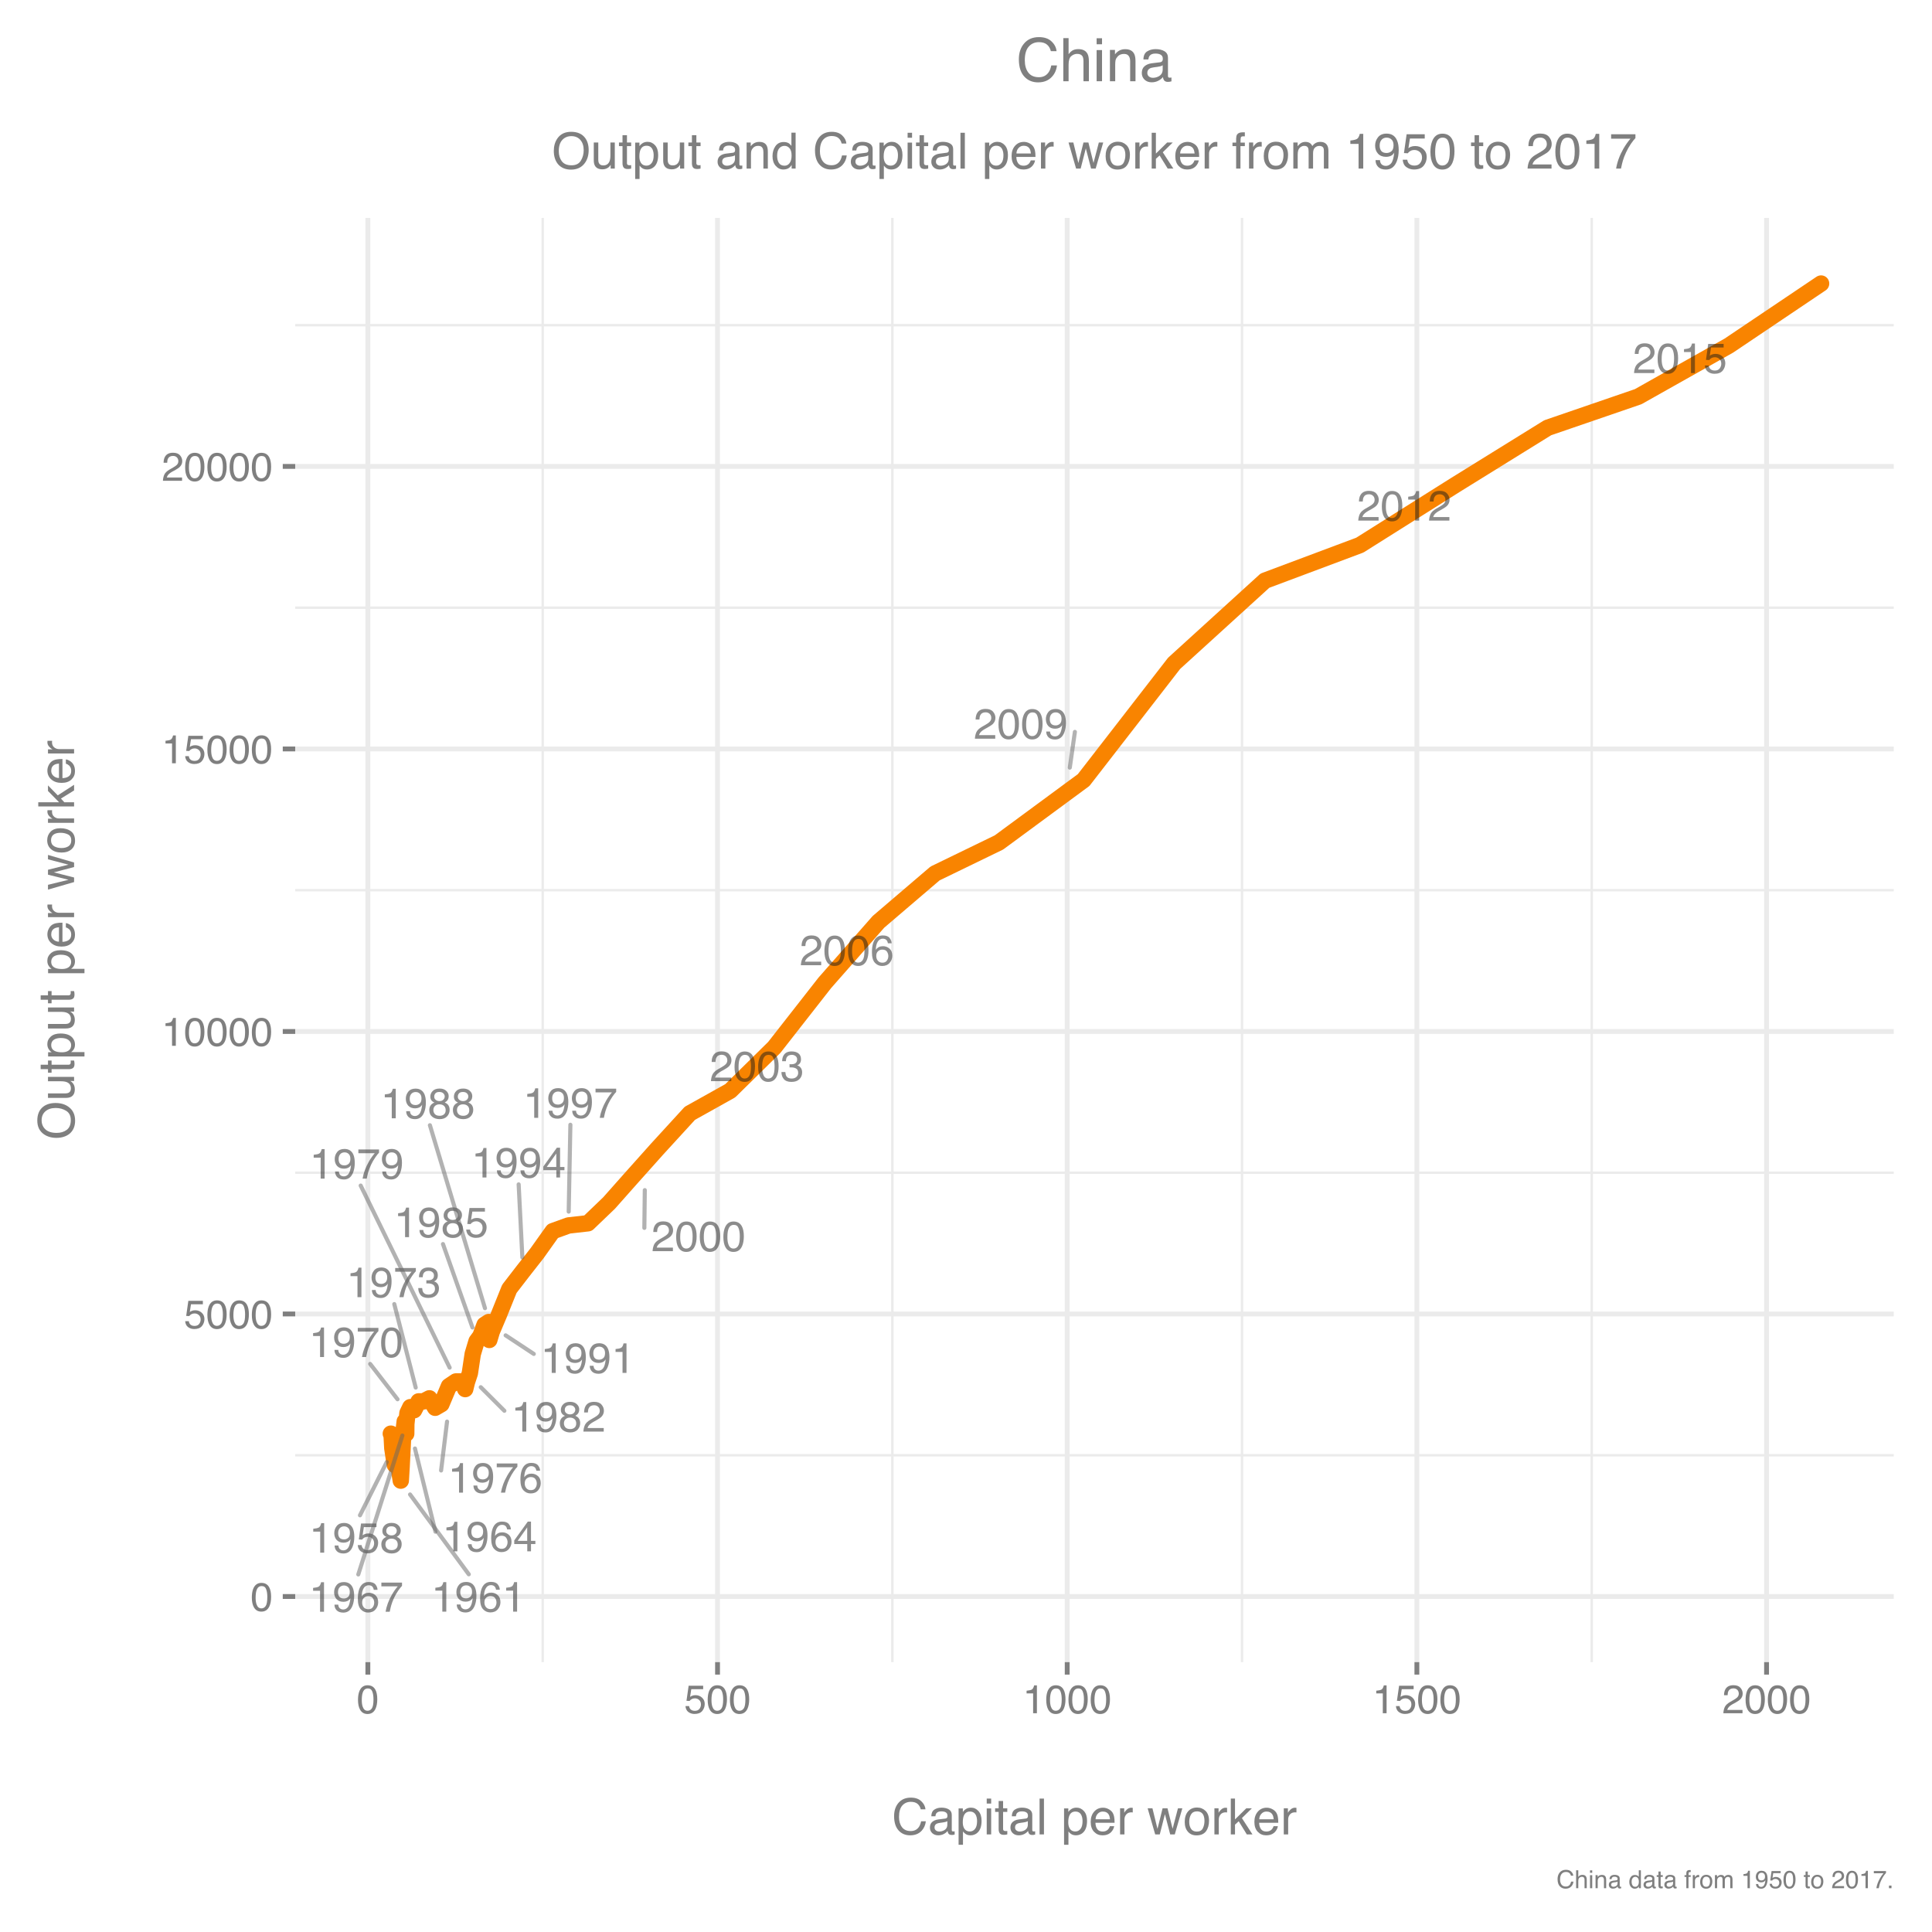 <?xml version="1.0" encoding="UTF-8"?>
<svg xmlns="http://www.w3.org/2000/svg" xmlns:xlink="http://www.w3.org/1999/xlink" width="503pt" height="503pt" viewBox="0 0 503 503" version="1.1">
<defs>
<g>
<symbol overflow="visible" id="glyph0-0">
<path style="stroke:none;" d="M 0.359 0 L 0.359 -7.922 L 6.641 -7.922 L 6.641 0 Z M 5.656 -1 L 5.656 -6.938 L 1.344 -6.938 L 1.344 -1 Z M 5.656 -1 "/>
</symbol>
<symbol overflow="visible" id="glyph0-1">
<path style="stroke:none;" d="M 1.062 -5.469 L 1.062 -6.219 C 1.758 -6.281 2.242 -6.391 2.516 -6.547 C 2.797 -6.711 3.004 -7.094 3.141 -7.688 L 3.906 -7.688 L 3.906 0 L 2.875 0 L 2.875 -5.469 Z M 1.062 -5.469 "/>
</symbol>
<symbol overflow="visible" id="glyph0-2">
<path style="stroke:none;" d="M 1.469 -1.859 C 1.5 -1.328 1.707 -0.957 2.094 -0.75 C 2.289 -0.645 2.508 -0.594 2.75 -0.594 C 3.219 -0.594 3.613 -0.785 3.938 -1.172 C 4.27 -1.555 4.504 -2.344 4.641 -3.531 C 4.422 -3.188 4.148 -2.941 3.828 -2.797 C 3.516 -2.66 3.176 -2.594 2.812 -2.594 C 2.062 -2.594 1.469 -2.82 1.031 -3.281 C 0.602 -3.75 0.391 -4.352 0.391 -5.094 C 0.391 -5.789 0.602 -6.406 1.031 -6.938 C 1.457 -7.469 2.086 -7.734 2.922 -7.734 C 4.055 -7.734 4.836 -7.227 5.266 -6.219 C 5.492 -5.656 5.609 -4.957 5.609 -4.125 C 5.609 -3.176 5.469 -2.336 5.188 -1.609 C 4.719 -0.391 3.922 0.219 2.797 0.219 C 2.035 0.219 1.457 0.02 1.062 -0.375 C 0.676 -0.77 0.484 -1.266 0.484 -1.859 Z M 2.938 -3.453 C 3.32 -3.453 3.672 -3.578 3.984 -3.828 C 4.305 -4.086 4.469 -4.531 4.469 -5.156 C 4.469 -5.727 4.32 -6.148 4.031 -6.422 C 3.75 -6.703 3.391 -6.844 2.953 -6.844 C 2.473 -6.844 2.094 -6.68 1.812 -6.359 C 1.539 -6.047 1.406 -5.625 1.406 -5.094 C 1.406 -4.594 1.523 -4.191 1.766 -3.891 C 2.016 -3.598 2.406 -3.453 2.938 -3.453 Z M 2.938 -3.453 "/>
</symbol>
<symbol overflow="visible" id="glyph0-3">
<path style="stroke:none;" d="M 1.359 -1.969 C 1.43 -1.414 1.691 -1.031 2.141 -0.812 C 2.367 -0.707 2.633 -0.656 2.938 -0.656 C 3.508 -0.656 3.93 -0.836 4.203 -1.203 C 4.484 -1.578 4.625 -1.984 4.625 -2.422 C 4.625 -2.961 4.457 -3.379 4.125 -3.672 C 3.801 -3.973 3.41 -4.125 2.953 -4.125 C 2.617 -4.125 2.332 -4.055 2.094 -3.922 C 1.852 -3.797 1.648 -3.617 1.484 -3.391 L 0.641 -3.438 L 1.219 -7.594 L 5.234 -7.594 L 5.234 -6.656 L 1.953 -6.656 L 1.625 -4.516 C 1.801 -4.648 1.973 -4.75 2.141 -4.812 C 2.422 -4.938 2.754 -5 3.141 -5 C 3.848 -5 4.445 -4.77 4.938 -4.312 C 5.426 -3.852 5.672 -3.273 5.672 -2.578 C 5.672 -1.848 5.445 -1.203 5 -0.641 C 4.551 -0.086 3.832 0.188 2.844 0.188 C 2.207 0.188 1.645 0.008 1.156 -0.344 C 0.676 -0.695 0.41 -1.238 0.359 -1.969 Z M 1.359 -1.969 "/>
</symbol>
<symbol overflow="visible" id="glyph0-4">
<path style="stroke:none;" d="M 3 -4.484 C 3.426 -4.484 3.758 -4.602 4 -4.844 C 4.25 -5.082 4.375 -5.367 4.375 -5.703 C 4.375 -5.992 4.254 -6.258 4.016 -6.5 C 3.785 -6.738 3.438 -6.859 2.969 -6.859 C 2.5 -6.859 2.16 -6.738 1.953 -6.5 C 1.742 -6.258 1.641 -5.973 1.641 -5.641 C 1.641 -5.285 1.773 -5.004 2.047 -4.797 C 2.316 -4.586 2.633 -4.484 3 -4.484 Z M 3.062 -0.656 C 3.508 -0.656 3.879 -0.773 4.172 -1.016 C 4.473 -1.266 4.625 -1.629 4.625 -2.109 C 4.625 -2.609 4.473 -2.988 4.172 -3.25 C 3.867 -3.508 3.477 -3.641 3 -3.641 C 2.531 -3.641 2.148 -3.504 1.859 -3.234 C 1.566 -2.973 1.422 -2.609 1.422 -2.141 C 1.422 -1.742 1.551 -1.395 1.812 -1.094 C 2.082 -0.801 2.5 -0.656 3.062 -0.656 Z M 1.688 -4.109 C 1.414 -4.223 1.203 -4.359 1.047 -4.516 C 0.766 -4.805 0.625 -5.18 0.625 -5.641 C 0.625 -6.211 0.832 -6.707 1.25 -7.125 C 1.664 -7.539 2.258 -7.75 3.031 -7.75 C 3.77 -7.75 4.348 -7.551 4.766 -7.156 C 5.191 -6.77 5.406 -6.316 5.406 -5.797 C 5.406 -5.316 5.281 -4.926 5.031 -4.625 C 4.895 -4.457 4.68 -4.289 4.391 -4.125 C 4.711 -3.977 4.969 -3.812 5.156 -3.625 C 5.488 -3.258 5.656 -2.789 5.656 -2.219 C 5.656 -1.539 5.426 -0.961 4.969 -0.484 C 4.52 -0.016 3.879 0.219 3.047 0.219 C 2.297 0.219 1.66 0.016 1.141 -0.391 C 0.617 -0.797 0.359 -1.391 0.359 -2.172 C 0.359 -2.629 0.469 -3.02 0.688 -3.344 C 0.914 -3.676 1.25 -3.93 1.688 -4.109 Z M 1.688 -4.109 "/>
</symbol>
<symbol overflow="visible" id="glyph0-5">
<path style="stroke:none;" d="M 3.234 -7.75 C 4.098 -7.75 4.695 -7.523 5.031 -7.078 C 5.375 -6.629 5.547 -6.172 5.547 -5.703 L 4.578 -5.703 C 4.523 -6.004 4.438 -6.242 4.312 -6.422 C 4.07 -6.742 3.719 -6.906 3.25 -6.906 C 2.707 -6.906 2.273 -6.656 1.953 -6.156 C 1.629 -5.656 1.453 -4.938 1.422 -4 C 1.641 -4.32 1.922 -4.566 2.266 -4.734 C 2.566 -4.879 2.91 -4.953 3.297 -4.953 C 3.941 -4.953 4.504 -4.742 4.984 -4.328 C 5.473 -3.91 5.719 -3.289 5.719 -2.469 C 5.719 -1.77 5.488 -1.148 5.031 -0.609 C 4.57 -0.066 3.922 0.203 3.078 0.203 C 2.348 0.203 1.723 -0.07 1.203 -0.625 C 0.68 -1.176 0.422 -2.098 0.422 -3.391 C 0.422 -4.348 0.535 -5.164 0.766 -5.844 C 1.211 -7.113 2.035 -7.75 3.234 -7.75 Z M 3.156 -0.656 C 3.664 -0.656 4.047 -0.828 4.297 -1.172 C 4.555 -1.516 4.688 -1.922 4.688 -2.391 C 4.688 -2.785 4.57 -3.16 4.344 -3.516 C 4.113 -3.879 3.703 -4.062 3.109 -4.062 C 2.691 -4.062 2.328 -3.922 2.016 -3.641 C 1.703 -3.367 1.547 -2.953 1.547 -2.391 C 1.547 -1.898 1.688 -1.488 1.969 -1.156 C 2.258 -0.82 2.656 -0.656 3.156 -0.656 Z M 3.156 -0.656 "/>
</symbol>
<symbol overflow="visible" id="glyph0-6">
<path style="stroke:none;" d="M 3.656 -2.734 L 3.656 -6.234 L 1.172 -2.734 Z M 3.672 0 L 3.672 -1.891 L 0.281 -1.891 L 0.281 -2.844 L 3.812 -7.75 L 4.641 -7.75 L 4.641 -2.734 L 5.781 -2.734 L 5.781 -1.891 L 4.641 -1.891 L 4.641 0 Z M 3.672 0 "/>
</symbol>
<symbol overflow="visible" id="glyph0-7">
<path style="stroke:none;" d="M 5.781 -7.594 L 5.781 -6.75 C 5.531 -6.508 5.195 -6.086 4.781 -5.484 C 4.375 -4.891 4.008 -4.25 3.688 -3.562 C 3.375 -2.883 3.141 -2.27 2.984 -1.719 C 2.879 -1.363 2.742 -0.789 2.578 0 L 1.5 0 C 1.75 -1.477 2.289 -2.945 3.125 -4.406 C 3.613 -5.258 4.129 -6 4.672 -6.625 L 0.406 -6.625 L 0.406 -7.594 Z M 5.781 -7.594 "/>
</symbol>
<symbol overflow="visible" id="glyph0-8">
<path style="stroke:none;" d="M 2.984 -7.719 C 3.984 -7.719 4.707 -7.305 5.156 -6.484 C 5.5 -5.848 5.672 -4.977 5.672 -3.875 C 5.672 -2.82 5.516 -1.953 5.203 -1.266 C 4.754 -0.285 4.016 0.203 2.984 0.203 C 2.055 0.203 1.363 -0.195 0.906 -1 C 0.531 -1.664 0.344 -2.566 0.344 -3.703 C 0.344 -4.578 0.457 -5.332 0.688 -5.969 C 1.113 -7.133 1.879 -7.719 2.984 -7.719 Z M 2.984 -0.672 C 3.484 -0.672 3.879 -0.895 4.172 -1.344 C 4.473 -1.789 4.625 -2.617 4.625 -3.828 C 4.625 -4.711 4.516 -5.438 4.297 -6 C 4.086 -6.562 3.672 -6.844 3.047 -6.844 C 2.473 -6.844 2.051 -6.57 1.781 -6.031 C 1.52 -5.5 1.391 -4.711 1.391 -3.672 C 1.391 -2.879 1.477 -2.242 1.656 -1.766 C 1.906 -1.035 2.348 -0.672 2.984 -0.672 Z M 2.984 -0.672 "/>
</symbol>
<symbol overflow="visible" id="glyph0-9">
<path style="stroke:none;" d="M 2.875 0.203 C 1.957 0.203 1.289 -0.047 0.875 -0.547 C 0.469 -1.047 0.266 -1.656 0.266 -2.375 L 1.281 -2.375 C 1.32 -1.875 1.414 -1.508 1.562 -1.281 C 1.812 -0.875 2.266 -0.672 2.922 -0.672 C 3.43 -0.672 3.844 -0.805 4.156 -1.078 C 4.469 -1.359 4.625 -1.711 4.625 -2.141 C 4.625 -2.672 4.457 -3.039 4.125 -3.25 C 3.801 -3.469 3.348 -3.578 2.766 -3.578 C 2.703 -3.578 2.633 -3.578 2.562 -3.578 C 2.5 -3.578 2.438 -3.57 2.375 -3.562 L 2.375 -4.422 C 2.477 -4.41 2.562 -4.398 2.625 -4.391 C 2.695 -4.391 2.77 -4.391 2.844 -4.391 C 3.207 -4.391 3.508 -4.445 3.75 -4.562 C 4.156 -4.77 4.359 -5.129 4.359 -5.641 C 4.359 -6.023 4.219 -6.32 3.938 -6.531 C 3.664 -6.738 3.352 -6.844 3 -6.844 C 2.344 -6.844 1.895 -6.629 1.656 -6.203 C 1.52 -5.961 1.441 -5.625 1.422 -5.188 L 0.453 -5.188 C 0.453 -5.758 0.566 -6.25 0.797 -6.656 C 1.191 -7.375 1.891 -7.734 2.891 -7.734 C 3.68 -7.734 4.289 -7.555 4.719 -7.203 C 5.145 -6.859 5.359 -6.352 5.359 -5.688 C 5.359 -5.207 5.234 -4.82 4.984 -4.531 C 4.828 -4.344 4.625 -4.195 4.375 -4.094 C 4.781 -3.988 5.094 -3.773 5.312 -3.453 C 5.539 -3.141 5.656 -2.75 5.656 -2.281 C 5.656 -1.551 5.41 -0.953 4.922 -0.484 C 4.441 -0.023 3.758 0.203 2.875 0.203 Z M 2.875 0.203 "/>
</symbol>
<symbol overflow="visible" id="glyph0-10">
<path style="stroke:none;" d="M 0.344 0 C 0.383 -0.664 0.52 -1.242 0.75 -1.734 C 0.988 -2.223 1.457 -2.672 2.156 -3.078 L 3.188 -3.672 C 3.656 -3.941 3.984 -4.176 4.172 -4.375 C 4.461 -4.664 4.609 -5.004 4.609 -5.391 C 4.609 -5.836 4.473 -6.191 4.203 -6.453 C 3.93 -6.723 3.57 -6.859 3.125 -6.859 C 2.457 -6.859 2 -6.609 1.75 -6.109 C 1.613 -5.836 1.535 -5.461 1.516 -4.984 L 0.531 -4.984 C 0.539 -5.66 0.664 -6.207 0.906 -6.625 C 1.32 -7.375 2.066 -7.75 3.141 -7.75 C 4.016 -7.75 4.656 -7.508 5.062 -7.031 C 5.477 -6.551 5.688 -6.02 5.688 -5.438 C 5.688 -4.82 5.469 -4.289 5.031 -3.844 C 4.781 -3.594 4.328 -3.285 3.672 -2.922 L 2.938 -2.516 C 2.582 -2.316 2.305 -2.129 2.109 -1.953 C 1.742 -1.641 1.516 -1.297 1.422 -0.922 L 5.641 -0.922 L 5.641 0 Z M 0.344 0 "/>
</symbol>
<symbol overflow="visible" id="glyph1-0">
<path style="stroke:none;" d="M 0.328 0 L 0.328 -7.469 L 6.266 -7.469 L 6.266 0 Z M 5.328 -0.938 L 5.328 -6.531 L 1.266 -6.531 L 1.266 -0.938 Z M 5.328 -0.938 "/>
</symbol>
<symbol overflow="visible" id="glyph1-1">
<path style="stroke:none;" d="M 2.812 -7.281 C 3.758 -7.281 4.441 -6.891 4.859 -6.109 C 5.18 -5.516 5.344 -4.691 5.344 -3.641 C 5.344 -2.66 5.195 -1.844 4.906 -1.188 C 4.477 -0.258 3.781 0.203 2.812 0.203 C 1.938 0.203 1.285 -0.176 0.859 -0.938 C 0.504 -1.57 0.328 -2.422 0.328 -3.484 C 0.328 -4.316 0.43 -5.031 0.641 -5.625 C 1.047 -6.727 1.77 -7.281 2.812 -7.281 Z M 2.812 -0.641 C 3.281 -0.641 3.656 -0.848 3.938 -1.266 C 4.219 -1.68 4.359 -2.461 4.359 -3.609 C 4.359 -4.441 4.254 -5.125 4.047 -5.656 C 3.848 -6.188 3.457 -6.453 2.875 -6.453 C 2.332 -6.453 1.938 -6.195 1.688 -5.688 C 1.438 -5.188 1.312 -4.441 1.312 -3.453 C 1.312 -2.711 1.395 -2.117 1.562 -1.672 C 1.801 -0.984 2.219 -0.641 2.812 -0.641 Z M 2.812 -0.641 "/>
</symbol>
<symbol overflow="visible" id="glyph1-2">
<path style="stroke:none;" d="M 1.281 -1.859 C 1.344 -1.336 1.586 -0.973 2.016 -0.766 C 2.234 -0.672 2.484 -0.625 2.766 -0.625 C 3.305 -0.625 3.707 -0.797 3.969 -1.141 C 4.227 -1.484 4.359 -1.863 4.359 -2.281 C 4.359 -2.789 4.203 -3.18 3.891 -3.453 C 3.586 -3.734 3.219 -3.875 2.781 -3.875 C 2.469 -3.875 2.195 -3.812 1.969 -3.688 C 1.738 -3.57 1.547 -3.406 1.391 -3.188 L 0.594 -3.234 L 1.156 -7.156 L 4.938 -7.156 L 4.938 -6.266 L 1.844 -6.266 L 1.531 -4.25 C 1.695 -4.375 1.859 -4.469 2.016 -4.531 C 2.285 -4.645 2.598 -4.703 2.953 -4.703 C 3.617 -4.703 4.18 -4.488 4.641 -4.062 C 5.109 -3.633 5.344 -3.086 5.344 -2.422 C 5.344 -1.734 5.129 -1.125 4.703 -0.594 C 4.273 -0.07 3.598 0.188 2.672 0.188 C 2.078 0.188 1.551 0.02 1.094 -0.312 C 0.645 -0.645 0.391 -1.16 0.328 -1.859 Z M 1.281 -1.859 "/>
</symbol>
<symbol overflow="visible" id="glyph1-3">
<path style="stroke:none;" d="M 1 -5.156 L 1 -5.859 C 1.656 -5.922 2.113 -6.023 2.375 -6.172 C 2.633 -6.328 2.832 -6.688 2.969 -7.25 L 3.688 -7.25 L 3.688 0 L 2.703 0 L 2.703 -5.156 Z M 1 -5.156 "/>
</symbol>
<symbol overflow="visible" id="glyph1-4">
<path style="stroke:none;" d="M 0.328 0 C 0.359 -0.625 0.484 -1.164 0.703 -1.625 C 0.93 -2.094 1.375 -2.52 2.031 -2.906 L 3.016 -3.469 C 3.441 -3.719 3.742 -3.93 3.922 -4.109 C 4.203 -4.391 4.344 -4.711 4.344 -5.078 C 4.344 -5.504 4.211 -5.844 3.953 -6.094 C 3.703 -6.344 3.367 -6.469 2.953 -6.469 C 2.316 -6.469 1.879 -6.227 1.641 -5.75 C 1.516 -5.5 1.445 -5.145 1.438 -4.688 L 0.5 -4.688 C 0.508 -5.32 0.629 -5.844 0.859 -6.25 C 1.254 -6.945 1.953 -7.297 2.953 -7.297 C 3.785 -7.297 4.395 -7.07 4.781 -6.625 C 5.164 -6.176 5.359 -5.676 5.359 -5.125 C 5.359 -4.539 5.148 -4.039 4.734 -3.625 C 4.504 -3.383 4.082 -3.094 3.469 -2.75 L 2.766 -2.375 C 2.43 -2.188 2.172 -2.008 1.984 -1.844 C 1.648 -1.551 1.438 -1.223 1.344 -0.859 L 5.312 -0.859 L 5.312 0 Z M 0.328 0 "/>
</symbol>
<symbol overflow="visible" id="glyph2-0">
<path style="stroke:none;" d="M 0.422 0 L 0.422 -9.328 L 7.828 -9.328 L 7.828 0 Z M 6.656 -1.172 L 6.656 -8.156 L 1.594 -8.156 L 1.594 -1.172 Z M 6.656 -1.172 "/>
</symbol>
<symbol overflow="visible" id="glyph2-1">
<path style="stroke:none;" d="M 4.922 -9.578 C 6.098 -9.578 7.008 -9.266 7.656 -8.641 C 8.312 -8.023 8.676 -7.32 8.75 -6.531 L 7.516 -6.531 C 7.379 -7.125 7.102 -7.598 6.688 -7.953 C 6.27 -8.305 5.688 -8.484 4.938 -8.484 C 4.02 -8.484 3.273 -8.16 2.703 -7.516 C 2.141 -6.867 1.859 -5.879 1.859 -4.547 C 1.859 -3.453 2.113 -2.566 2.625 -1.891 C 3.133 -1.211 3.895 -0.875 4.906 -0.875 C 5.832 -0.875 6.539 -1.227 7.031 -1.938 C 7.289 -2.312 7.484 -2.805 7.609 -3.422 L 8.844 -3.422 C 8.727 -2.441 8.363 -1.617 7.75 -0.953 C 7.008 -0.16 6.008 0.234 4.75 0.234 C 3.664 0.234 2.758 -0.094 2.031 -0.75 C 1.062 -1.613 0.578 -2.953 0.578 -4.766 C 0.578 -6.141 0.938 -7.266 1.656 -8.141 C 2.445 -9.098 3.535 -9.578 4.922 -9.578 Z M 4.672 -9.578 Z M 4.672 -9.578 "/>
</symbol>
<symbol overflow="visible" id="glyph2-2">
<path style="stroke:none;" d="M 1.719 -1.812 C 1.719 -1.477 1.836 -1.219 2.078 -1.031 C 2.316 -0.844 2.602 -0.75 2.938 -0.75 C 3.332 -0.75 3.719 -0.836 4.094 -1.016 C 4.727 -1.328 5.047 -1.836 5.047 -2.547 L 5.047 -3.453 C 4.91 -3.367 4.734 -3.297 4.516 -3.234 C 4.297 -3.18 4.078 -3.141 3.859 -3.109 L 3.172 -3.016 C 2.754 -2.961 2.441 -2.879 2.234 -2.766 C 1.891 -2.566 1.719 -2.25 1.719 -1.812 Z M 4.484 -4.125 C 4.742 -4.156 4.922 -4.266 5.016 -4.453 C 5.055 -4.555 5.078 -4.703 5.078 -4.891 C 5.078 -5.273 4.938 -5.555 4.656 -5.734 C 4.383 -5.91 3.992 -6 3.484 -6 C 2.879 -6 2.453 -5.836 2.203 -5.516 C 2.066 -5.336 1.977 -5.07 1.938 -4.719 L 0.875 -4.719 C 0.895 -5.562 1.164 -6.145 1.688 -6.469 C 2.207 -6.801 2.812 -6.969 3.5 -6.969 C 4.301 -6.969 4.953 -6.812 5.453 -6.5 C 5.953 -6.195 6.203 -5.723 6.203 -5.078 L 6.203 -1.172 C 6.203 -1.047 6.223 -0.945 6.266 -0.875 C 6.316 -0.812 6.422 -0.781 6.578 -0.781 C 6.629 -0.781 6.688 -0.781 6.75 -0.781 C 6.812 -0.789 6.879 -0.801 6.953 -0.812 L 6.953 0.031 C 6.773 0.082 6.641 0.113 6.547 0.125 C 6.453 0.133 6.32 0.141 6.156 0.141 C 5.77 0.141 5.488 0.004 5.312 -0.266 C 5.219 -0.422 5.148 -0.633 5.109 -0.906 C 4.879 -0.594 4.547 -0.32 4.109 -0.094 C 3.672 0.125 3.191 0.234 2.672 0.234 C 2.035 0.234 1.516 0.039 1.109 -0.344 C 0.711 -0.727 0.516 -1.207 0.516 -1.781 C 0.516 -2.414 0.711 -2.906 1.109 -3.25 C 1.504 -3.594 2.02 -3.805 2.656 -3.891 Z M 3.531 -6.969 Z M 3.531 -6.969 "/>
</symbol>
<symbol overflow="visible" id="glyph2-3">
<path style="stroke:none;" d="M 3.703 -0.766 C 4.234 -0.766 4.676 -0.988 5.031 -1.438 C 5.383 -1.883 5.562 -2.551 5.562 -3.438 C 5.562 -3.977 5.484 -4.445 5.328 -4.844 C 5.035 -5.582 4.492 -5.953 3.703 -5.953 C 2.91 -5.953 2.367 -5.562 2.078 -4.781 C 1.922 -4.352 1.844 -3.812 1.844 -3.156 C 1.844 -2.633 1.922 -2.191 2.078 -1.828 C 2.379 -1.117 2.922 -0.766 3.703 -0.766 Z M 0.75 -6.766 L 1.859 -6.766 L 1.859 -5.859 C 2.086 -6.172 2.336 -6.41 2.609 -6.578 C 2.992 -6.836 3.445 -6.969 3.969 -6.969 C 4.738 -6.969 5.391 -6.672 5.922 -6.078 C 6.461 -5.484 6.734 -4.641 6.734 -3.547 C 6.734 -2.066 6.348 -1.008 5.578 -0.375 C 5.086 0.031 4.516 0.234 3.859 0.234 C 3.348 0.234 2.922 0.117 2.578 -0.109 C 2.367 -0.234 2.141 -0.453 1.891 -0.766 L 1.891 2.703 L 0.75 2.703 Z M 0.75 -6.766 "/>
</symbol>
<symbol overflow="visible" id="glyph2-4">
<path style="stroke:none;" d="M 0.844 -6.766 L 2 -6.766 L 2 0 L 0.844 0 Z M 0.844 -9.328 L 2 -9.328 L 2 -8.031 L 0.844 -8.031 Z M 0.844 -9.328 "/>
</symbol>
<symbol overflow="visible" id="glyph2-5">
<path style="stroke:none;" d="M 1.062 -8.703 L 2.219 -8.703 L 2.219 -6.797 L 3.312 -6.797 L 3.312 -5.859 L 2.219 -5.859 L 2.219 -1.422 C 2.219 -1.191 2.301 -1.035 2.469 -0.953 C 2.551 -0.898 2.695 -0.875 2.906 -0.875 C 2.957 -0.875 3.016 -0.875 3.078 -0.875 C 3.148 -0.883 3.227 -0.895 3.312 -0.906 L 3.312 0 C 3.176 0.039 3.035 0.066 2.891 0.078 C 2.754 0.098 2.602 0.109 2.438 0.109 C 1.906 0.109 1.539 -0.023 1.344 -0.297 C 1.156 -0.578 1.062 -0.93 1.062 -1.359 L 1.062 -5.859 L 0.141 -5.859 L 0.141 -6.797 L 1.062 -6.797 Z M 1.062 -8.703 "/>
</symbol>
<symbol overflow="visible" id="glyph2-6">
<path style="stroke:none;" d="M 0.875 -9.328 L 2.016 -9.328 L 2.016 0 L 0.875 0 Z M 0.875 -9.328 "/>
</symbol>
<symbol overflow="visible" id="glyph2-7">
<path style="stroke:none;" d=""/>
</symbol>
<symbol overflow="visible" id="glyph2-8">
<path style="stroke:none;" d="M 3.672 -6.953 C 4.148 -6.953 4.613 -6.836 5.062 -6.609 C 5.52 -6.379 5.867 -6.086 6.109 -5.734 C 6.336 -5.391 6.488 -4.988 6.562 -4.531 C 6.633 -4.219 6.672 -3.719 6.672 -3.031 L 1.688 -3.031 C 1.707 -2.344 1.867 -1.789 2.172 -1.375 C 2.473 -0.957 2.945 -0.75 3.594 -0.75 C 4.188 -0.75 4.66 -0.945 5.016 -1.344 C 5.211 -1.57 5.359 -1.836 5.453 -2.141 L 6.562 -2.141 C 6.539 -1.891 6.445 -1.609 6.281 -1.297 C 6.113 -0.992 5.926 -0.742 5.719 -0.547 C 5.363 -0.203 4.93 0.023 4.422 0.141 C 4.148 0.203 3.836 0.234 3.484 0.234 C 2.641 0.234 1.922 -0.07 1.328 -0.688 C 0.742 -1.301 0.453 -2.16 0.453 -3.266 C 0.453 -4.359 0.75 -5.242 1.344 -5.922 C 1.938 -6.609 2.711 -6.953 3.672 -6.953 Z M 5.484 -3.938 C 5.441 -4.438 5.336 -4.832 5.172 -5.125 C 4.859 -5.676 4.332 -5.953 3.594 -5.953 C 3.07 -5.953 2.633 -5.758 2.281 -5.375 C 1.926 -5 1.738 -4.52 1.719 -3.938 Z M 3.562 -6.969 Z M 3.562 -6.969 "/>
</symbol>
<symbol overflow="visible" id="glyph2-9">
<path style="stroke:none;" d="M 0.875 -6.797 L 1.953 -6.797 L 1.953 -5.625 C 2.047 -5.852 2.266 -6.129 2.609 -6.453 C 2.953 -6.785 3.352 -6.953 3.812 -6.953 C 3.832 -6.953 3.867 -6.945 3.922 -6.938 C 3.973 -6.938 4.055 -6.93 4.172 -6.922 L 4.172 -5.719 C 4.109 -5.727 4.047 -5.734 3.984 -5.734 C 3.93 -5.742 3.867 -5.75 3.797 -5.75 C 3.223 -5.75 2.781 -5.562 2.469 -5.188 C 2.164 -4.82 2.016 -4.395 2.016 -3.906 L 2.016 0 L 0.875 0 Z M 0.875 -6.797 "/>
</symbol>
<symbol overflow="visible" id="glyph2-10">
<path style="stroke:none;" d="M 1.359 -6.797 L 2.672 -1.438 L 4 -6.797 L 5.281 -6.797 L 6.609 -1.469 L 8 -6.797 L 9.141 -6.797 L 7.172 0 L 5.984 0 L 4.609 -5.266 L 3.266 0 L 2.078 0 L 0.109 -6.797 Z M 1.359 -6.797 "/>
</symbol>
<symbol overflow="visible" id="glyph2-11">
<path style="stroke:none;" d="M 3.531 -0.734 C 4.289 -0.734 4.812 -1.02 5.094 -1.594 C 5.375 -2.164 5.516 -2.805 5.516 -3.516 C 5.516 -4.148 5.414 -4.664 5.219 -5.062 C 4.895 -5.688 4.336 -6 3.547 -6 C 2.848 -6 2.336 -5.734 2.016 -5.203 C 1.703 -4.672 1.547 -4.023 1.547 -3.266 C 1.547 -2.547 1.703 -1.941 2.016 -1.453 C 2.336 -0.973 2.844 -0.734 3.531 -0.734 Z M 3.578 -7 C 4.453 -7 5.191 -6.707 5.797 -6.125 C 6.398 -5.539 6.703 -4.68 6.703 -3.547 C 6.703 -2.441 6.438 -1.531 5.906 -0.812 C 5.375 -0.102 4.547 0.25 3.422 0.25 C 2.492 0.25 1.754 -0.066 1.203 -0.703 C 0.648 -1.336 0.375 -2.188 0.375 -3.25 C 0.375 -4.395 0.66 -5.305 1.234 -5.984 C 1.816 -6.66 2.598 -7 3.578 -7 Z M 3.547 -6.969 Z M 3.547 -6.969 "/>
</symbol>
<symbol overflow="visible" id="glyph2-12">
<path style="stroke:none;" d="M 0.812 -9.328 L 1.906 -9.328 L 1.906 -3.906 L 4.844 -6.797 L 6.297 -6.797 L 3.703 -4.25 L 6.453 0 L 4.984 0 L 2.875 -3.422 L 1.906 -2.547 L 1.906 0 L 0.812 0 Z M 0.812 -9.328 "/>
</symbol>
<symbol overflow="visible" id="glyph2-13">
<path style="stroke:none;" d="M 5.016 -9.578 C 6.66 -9.578 7.879 -9.047 8.672 -7.984 C 9.285 -7.16 9.594 -6.109 9.594 -4.828 C 9.594 -3.43 9.238 -2.273 8.531 -1.359 C 7.707 -0.273 6.523 0.266 4.984 0.266 C 3.555 0.266 2.43 -0.207 1.609 -1.156 C 0.879 -2.062 0.516 -3.211 0.516 -4.609 C 0.516 -5.867 0.828 -6.953 1.453 -7.859 C 2.254 -9.004 3.441 -9.578 5.016 -9.578 Z M 5.141 -0.859 C 6.254 -0.859 7.055 -1.254 7.547 -2.047 C 8.047 -2.848 8.297 -3.77 8.297 -4.812 C 8.297 -5.906 8.008 -6.785 7.438 -7.453 C 6.863 -8.117 6.082 -8.453 5.094 -8.453 C 4.125 -8.453 3.332 -8.117 2.719 -7.453 C 2.113 -6.797 1.812 -5.82 1.812 -4.531 C 1.812 -3.5 2.07 -2.629 2.594 -1.922 C 3.125 -1.211 3.973 -0.859 5.141 -0.859 Z M 5.047 -9.578 Z M 5.047 -9.578 "/>
</symbol>
<symbol overflow="visible" id="glyph2-14">
<path style="stroke:none;" d="M 1.984 -6.797 L 1.984 -2.281 C 1.984 -1.938 2.035 -1.656 2.141 -1.438 C 2.348 -1.031 2.727 -0.828 3.281 -0.828 C 4.07 -0.828 4.613 -1.18 4.906 -1.891 C 5.062 -2.273 5.141 -2.797 5.141 -3.453 L 5.141 -6.797 L 6.281 -6.797 L 6.281 0 L 5.203 0 L 5.219 -1 C 5.07 -0.738 4.891 -0.52 4.672 -0.344 C 4.234 0.008 3.703 0.188 3.078 0.188 C 2.109 0.188 1.445 -0.133 1.094 -0.781 C 0.906 -1.133 0.812 -1.598 0.812 -2.172 L 0.812 -6.797 Z M 3.547 -6.969 Z M 3.547 -6.969 "/>
</symbol>
<symbol overflow="visible" id="glyph2-15">
<path style="stroke:none;" d="M 0.844 -6.797 L 1.922 -6.797 L 1.922 -5.828 C 2.242 -6.234 2.582 -6.52 2.938 -6.688 C 3.301 -6.863 3.703 -6.953 4.141 -6.953 C 5.109 -6.953 5.758 -6.613 6.094 -5.938 C 6.281 -5.57 6.375 -5.047 6.375 -4.359 L 6.375 0 L 5.219 0 L 5.219 -4.281 C 5.219 -4.695 5.156 -5.031 5.031 -5.281 C 4.832 -5.707 4.461 -5.922 3.922 -5.922 C 3.648 -5.922 3.43 -5.895 3.266 -5.844 C 2.953 -5.75 2.676 -5.562 2.438 -5.281 C 2.25 -5.051 2.125 -4.816 2.062 -4.578 C 2.008 -4.348 1.984 -4.008 1.984 -3.562 L 1.984 0 L 0.844 0 Z M 3.516 -6.969 Z M 3.516 -6.969 "/>
</symbol>
<symbol overflow="visible" id="glyph2-16">
<path style="stroke:none;" d="M 1.562 -3.312 C 1.562 -2.594 1.711 -1.984 2.016 -1.484 C 2.328 -0.992 2.828 -0.75 3.516 -0.75 C 4.035 -0.75 4.469 -0.977 4.812 -1.438 C 5.156 -1.895 5.328 -2.547 5.328 -3.391 C 5.328 -4.254 5.148 -4.891 4.797 -5.297 C 4.441 -5.711 4.008 -5.922 3.5 -5.922 C 2.926 -5.922 2.457 -5.703 2.094 -5.266 C 1.738 -4.828 1.562 -4.176 1.562 -3.312 Z M 3.281 -6.922 C 3.801 -6.922 4.238 -6.812 4.594 -6.594 C 4.789 -6.469 5.02 -6.242 5.281 -5.922 L 5.281 -9.359 L 6.375 -9.359 L 6.375 0 L 5.344 0 L 5.344 -0.953 C 5.082 -0.523 4.77 -0.219 4.406 -0.031 C 4.039 0.145 3.625 0.234 3.156 0.234 C 2.395 0.234 1.738 -0.082 1.188 -0.719 C 0.633 -1.352 0.359 -2.195 0.359 -3.25 C 0.359 -4.238 0.609 -5.098 1.109 -5.828 C 1.617 -6.555 2.344 -6.922 3.281 -6.922 Z M 3.281 -6.922 "/>
</symbol>
<symbol overflow="visible" id="glyph2-17">
<path style="stroke:none;" d="M 1.125 -7.828 C 1.145 -8.305 1.227 -8.656 1.375 -8.875 C 1.633 -9.258 2.145 -9.453 2.906 -9.453 C 2.977 -9.453 3.051 -9.453 3.125 -9.453 C 3.207 -9.453 3.297 -9.445 3.391 -9.438 L 3.391 -8.391 C 3.273 -8.398 3.191 -8.406 3.141 -8.406 C 3.086 -8.406 3.035 -8.406 2.984 -8.406 C 2.641 -8.406 2.43 -8.316 2.359 -8.141 C 2.297 -7.961 2.266 -7.504 2.266 -6.766 L 3.391 -6.766 L 3.391 -5.859 L 2.25 -5.859 L 2.25 0 L 1.125 0 L 1.125 -5.859 L 0.172 -5.859 L 0.172 -6.766 L 1.125 -6.766 Z M 1.125 -7.828 "/>
</symbol>
<symbol overflow="visible" id="glyph2-18">
<path style="stroke:none;" d="M 0.844 -6.797 L 1.969 -6.797 L 1.969 -5.828 C 2.238 -6.16 2.484 -6.406 2.703 -6.562 C 3.078 -6.82 3.504 -6.953 3.984 -6.953 C 4.523 -6.953 4.961 -6.816 5.297 -6.547 C 5.484 -6.398 5.648 -6.176 5.797 -5.875 C 6.055 -6.238 6.359 -6.508 6.703 -6.688 C 7.047 -6.863 7.43 -6.953 7.859 -6.953 C 8.766 -6.953 9.383 -6.617 9.719 -5.953 C 9.895 -5.598 9.984 -5.125 9.984 -4.531 L 9.984 0 L 8.797 0 L 8.797 -4.719 C 8.797 -5.176 8.68 -5.488 8.453 -5.656 C 8.234 -5.82 7.957 -5.906 7.625 -5.906 C 7.176 -5.906 6.789 -5.754 6.469 -5.453 C 6.145 -5.16 5.984 -4.66 5.984 -3.953 L 5.984 0 L 4.828 0 L 4.828 -4.438 C 4.828 -4.895 4.77 -5.234 4.656 -5.453 C 4.488 -5.766 4.164 -5.922 3.688 -5.922 C 3.258 -5.922 2.867 -5.754 2.516 -5.422 C 2.16 -5.086 1.984 -4.484 1.984 -3.609 L 1.984 0 L 0.844 0 Z M 0.844 -6.797 "/>
</symbol>
<symbol overflow="visible" id="glyph2-19">
<path style="stroke:none;" d="M 1.25 -6.438 L 1.25 -7.312 C 2.07 -7.395 2.645 -7.531 2.969 -7.719 C 3.289 -7.906 3.535 -8.348 3.703 -9.047 L 4.609 -9.047 L 4.609 0 L 3.391 0 L 3.391 -6.438 Z M 1.25 -6.438 "/>
</symbol>
<symbol overflow="visible" id="glyph2-20">
<path style="stroke:none;" d="M 1.734 -2.203 C 1.766 -1.566 2.004 -1.129 2.453 -0.891 C 2.691 -0.766 2.957 -0.703 3.25 -0.703 C 3.789 -0.703 4.254 -0.926 4.641 -1.375 C 5.023 -1.832 5.297 -2.758 5.453 -4.156 C 5.203 -3.75 4.891 -3.461 4.516 -3.297 C 4.141 -3.141 3.738 -3.062 3.312 -3.062 C 2.438 -3.062 1.742 -3.332 1.234 -3.875 C 0.723 -4.426 0.469 -5.129 0.469 -5.984 C 0.469 -6.805 0.719 -7.531 1.219 -8.156 C 1.719 -8.789 2.461 -9.109 3.453 -9.109 C 4.773 -9.109 5.688 -8.508 6.188 -7.312 C 6.469 -6.656 6.609 -5.832 6.609 -4.844 C 6.609 -3.738 6.441 -2.754 6.109 -1.891 C 5.555 -0.461 4.613 0.25 3.281 0.25 C 2.395 0.25 1.723 0.02 1.266 -0.438 C 0.805 -0.906 0.578 -1.492 0.578 -2.203 Z M 3.453 -4.062 C 3.91 -4.062 4.328 -4.207 4.703 -4.5 C 5.078 -4.801 5.266 -5.328 5.266 -6.078 C 5.266 -6.742 5.094 -7.238 4.75 -7.562 C 4.414 -7.895 3.988 -8.062 3.469 -8.062 C 2.914 -8.062 2.473 -7.875 2.141 -7.5 C 1.816 -7.125 1.656 -6.625 1.656 -6 C 1.656 -5.406 1.797 -4.93 2.078 -4.578 C 2.367 -4.234 2.828 -4.062 3.453 -4.062 Z M 3.453 -4.062 "/>
</symbol>
<symbol overflow="visible" id="glyph2-21">
<path style="stroke:none;" d="M 1.609 -2.312 C 1.68 -1.664 1.984 -1.219 2.516 -0.969 C 2.785 -0.844 3.098 -0.781 3.453 -0.781 C 4.129 -0.781 4.629 -0.992 4.953 -1.422 C 5.285 -1.848 5.453 -2.328 5.453 -2.859 C 5.453 -3.492 5.254 -3.984 4.859 -4.328 C 4.473 -4.672 4.008 -4.844 3.469 -4.844 C 3.07 -4.844 2.734 -4.766 2.453 -4.609 C 2.172 -4.461 1.93 -4.254 1.734 -3.984 L 0.75 -4.047 L 1.438 -8.938 L 6.156 -8.938 L 6.156 -7.828 L 2.297 -7.828 L 1.906 -5.312 C 2.125 -5.469 2.328 -5.586 2.516 -5.672 C 2.848 -5.805 3.238 -5.875 3.688 -5.875 C 4.52 -5.875 5.223 -5.602 5.797 -5.062 C 6.379 -4.531 6.672 -3.852 6.672 -3.031 C 6.672 -2.164 6.406 -1.406 5.875 -0.75 C 5.344 -0.094 4.5 0.234 3.344 0.234 C 2.602 0.234 1.945 0.023 1.375 -0.391 C 0.801 -0.805 0.484 -1.445 0.422 -2.312 Z M 1.609 -2.312 "/>
</symbol>
<symbol overflow="visible" id="glyph2-22">
<path style="stroke:none;" d="M 3.516 -9.094 C 4.691 -9.094 5.539 -8.609 6.062 -7.641 C 6.469 -6.891 6.672 -5.863 6.672 -4.562 C 6.672 -3.32 6.488 -2.297 6.125 -1.484 C 5.594 -0.328 4.723 0.25 3.516 0.25 C 2.422 0.25 1.609 -0.223 1.078 -1.172 C 0.629 -1.961 0.406 -3.023 0.406 -4.359 C 0.406 -5.391 0.539 -6.273 0.812 -7.016 C 1.312 -8.398 2.211 -9.094 3.516 -9.094 Z M 3.5 -0.797 C 4.094 -0.797 4.566 -1.055 4.922 -1.578 C 5.273 -2.109 5.453 -3.086 5.453 -4.516 C 5.453 -5.547 5.32 -6.395 5.062 -7.062 C 4.812 -7.727 4.32 -8.062 3.594 -8.062 C 2.914 -8.062 2.422 -7.742 2.109 -7.109 C 1.797 -6.473 1.641 -5.539 1.641 -4.312 C 1.641 -3.383 1.738 -2.641 1.938 -2.078 C 2.25 -1.223 2.77 -0.797 3.5 -0.797 Z M 3.5 -0.797 "/>
</symbol>
<symbol overflow="visible" id="glyph2-23">
<path style="stroke:none;" d="M 0.406 0 C 0.445 -0.781 0.609 -1.457 0.891 -2.031 C 1.172 -2.613 1.723 -3.145 2.547 -3.625 L 3.766 -4.328 C 4.305 -4.648 4.688 -4.922 4.906 -5.141 C 5.25 -5.492 5.422 -5.895 5.422 -6.344 C 5.422 -6.875 5.258 -7.297 4.938 -7.609 C 4.625 -7.922 4.207 -8.078 3.688 -8.078 C 2.895 -8.078 2.352 -7.781 2.062 -7.188 C 1.895 -6.863 1.805 -6.422 1.797 -5.859 L 0.625 -5.859 C 0.633 -6.648 0.781 -7.297 1.062 -7.797 C 1.562 -8.68 2.438 -9.125 3.688 -9.125 C 4.727 -9.125 5.488 -8.844 5.969 -8.281 C 6.445 -7.719 6.688 -7.094 6.688 -6.406 C 6.688 -5.676 6.43 -5.051 5.922 -4.531 C 5.629 -4.227 5.098 -3.863 4.328 -3.438 L 3.453 -2.953 C 3.047 -2.723 2.723 -2.504 2.484 -2.297 C 2.055 -1.93 1.789 -1.523 1.688 -1.078 L 6.641 -1.078 L 6.641 0 Z M 0.406 0 "/>
</symbol>
<symbol overflow="visible" id="glyph2-24">
<path style="stroke:none;" d="M 6.797 -8.938 L 6.797 -7.938 C 6.504 -7.656 6.113 -7.16 5.625 -6.453 C 5.145 -5.754 4.719 -5 4.344 -4.188 C 3.977 -3.395 3.703 -2.676 3.516 -2.031 C 3.391 -1.602 3.227 -0.926 3.031 0 L 1.766 0 C 2.055 -1.738 2.691 -3.469 3.672 -5.188 C 4.254 -6.188 4.863 -7.051 5.5 -7.781 L 0.469 -7.781 L 0.469 -8.938 Z M 6.797 -8.938 "/>
</symbol>
<symbol overflow="visible" id="glyph3-0">
<path style="stroke:none;" d="M 0 -0.422 L -9.328 -0.422 L -9.328 -7.828 L 0 -7.828 Z M -1.172 -6.656 L -8.156 -6.656 L -8.156 -1.594 L -1.172 -1.594 Z M -1.172 -6.656 "/>
</symbol>
<symbol overflow="visible" id="glyph3-1">
<path style="stroke:none;" d="M -9.578 -5.016 C -9.578 -6.66 -9.047 -7.879 -7.984 -8.672 C -7.16 -9.285 -6.109 -9.594 -4.828 -9.594 C -3.43 -9.594 -2.273 -9.238 -1.359 -8.531 C -0.273 -7.707 0.266 -6.523 0.266 -4.984 C 0.266 -3.555 -0.207 -2.43 -1.156 -1.609 C -2.062 -0.879 -3.211 -0.516 -4.609 -0.516 C -5.867 -0.516 -6.953 -0.828 -7.859 -1.453 C -9.004 -2.254 -9.578 -3.441 -9.578 -5.016 Z M -0.859 -5.141 C -0.859 -6.254 -1.254 -7.055 -2.047 -7.547 C -2.848 -8.047 -3.77 -8.297 -4.812 -8.297 C -5.906 -8.297 -6.785 -8.008 -7.453 -7.438 C -8.117 -6.863 -8.453 -6.082 -8.453 -5.094 C -8.453 -4.125 -8.117 -3.332 -7.453 -2.719 C -6.797 -2.113 -5.82 -1.812 -4.531 -1.812 C -3.5 -1.812 -2.629 -2.07 -1.922 -2.594 C -1.211 -3.125 -0.859 -3.973 -0.859 -5.141 Z M -9.578 -5.047 Z M -9.578 -5.047 "/>
</symbol>
<symbol overflow="visible" id="glyph3-2">
<path style="stroke:none;" d="M -6.797 -1.984 L -2.281 -1.984 C -1.938 -1.984 -1.656 -2.035 -1.438 -2.141 C -1.031 -2.348 -0.828 -2.727 -0.828 -3.281 C -0.828 -4.07 -1.18 -4.613 -1.891 -4.906 C -2.273 -5.062 -2.797 -5.141 -3.453 -5.141 L -6.797 -5.141 L -6.797 -6.281 L 0 -6.281 L 0 -5.203 L -1 -5.219 C -0.738 -5.07 -0.52 -4.891 -0.344 -4.672 C 0.008 -4.234 0.188 -3.703 0.188 -3.078 C 0.188 -2.109 -0.133 -1.445 -0.781 -1.094 C -1.133 -0.906 -1.598 -0.812 -2.172 -0.812 L -6.797 -0.812 Z M -6.969 -3.547 Z M -6.969 -3.547 "/>
</symbol>
<symbol overflow="visible" id="glyph3-3">
<path style="stroke:none;" d="M -8.703 -1.062 L -8.703 -2.219 L -6.797 -2.219 L -6.797 -3.312 L -5.859 -3.312 L -5.859 -2.219 L -1.422 -2.219 C -1.191 -2.219 -1.035 -2.301 -0.953 -2.469 C -0.898 -2.551 -0.875 -2.695 -0.875 -2.906 C -0.875 -2.957 -0.875 -3.016 -0.875 -3.078 C -0.883 -3.148 -0.895 -3.227 -0.906 -3.312 L 0 -3.312 C 0.039 -3.176 0.066 -3.035 0.078 -2.891 C 0.098 -2.754 0.109 -2.602 0.109 -2.438 C 0.109 -1.906 -0.023 -1.539 -0.297 -1.344 C -0.578 -1.156 -0.93 -1.062 -1.359 -1.062 L -5.859 -1.062 L -5.859 -0.141 L -6.797 -0.141 L -6.797 -1.062 Z M -8.703 -1.062 "/>
</symbol>
<symbol overflow="visible" id="glyph3-4">
<path style="stroke:none;" d="M -0.766 -3.703 C -0.766 -4.234 -0.988 -4.676 -1.438 -5.031 C -1.883 -5.383 -2.551 -5.562 -3.438 -5.562 C -3.977 -5.562 -4.445 -5.484 -4.844 -5.328 C -5.582 -5.035 -5.953 -4.492 -5.953 -3.703 C -5.953 -2.91 -5.562 -2.367 -4.781 -2.078 C -4.352 -1.922 -3.812 -1.844 -3.156 -1.844 C -2.633 -1.844 -2.191 -1.922 -1.828 -2.078 C -1.117 -2.379 -0.766 -2.922 -0.766 -3.703 Z M -6.766 -0.75 L -6.766 -1.859 L -5.859 -1.859 C -6.172 -2.086 -6.41 -2.336 -6.578 -2.609 C -6.836 -2.992 -6.969 -3.445 -6.969 -3.969 C -6.969 -4.738 -6.672 -5.391 -6.078 -5.922 C -5.484 -6.461 -4.641 -6.734 -3.547 -6.734 C -2.066 -6.734 -1.008 -6.348 -0.375 -5.578 C 0.031 -5.086 0.234 -4.516 0.234 -3.859 C 0.234 -3.348 0.117 -2.922 -0.109 -2.578 C -0.234 -2.367 -0.453 -2.141 -0.766 -1.891 L 2.703 -1.891 L 2.703 -0.75 Z M -6.766 -0.75 "/>
</symbol>
<symbol overflow="visible" id="glyph3-5">
<path style="stroke:none;" d=""/>
</symbol>
<symbol overflow="visible" id="glyph3-6">
<path style="stroke:none;" d="M -6.953 -3.672 C -6.953 -4.148 -6.836 -4.613 -6.609 -5.062 C -6.379 -5.52 -6.086 -5.867 -5.734 -6.109 C -5.391 -6.336 -4.988 -6.488 -4.531 -6.562 C -4.219 -6.633 -3.719 -6.672 -3.031 -6.672 L -3.031 -1.688 C -2.344 -1.707 -1.789 -1.867 -1.375 -2.172 C -0.957 -2.473 -0.75 -2.945 -0.75 -3.594 C -0.75 -4.188 -0.945 -4.66 -1.344 -5.016 C -1.57 -5.211 -1.836 -5.359 -2.141 -5.453 L -2.141 -6.562 C -1.891 -6.539 -1.609 -6.445 -1.297 -6.281 C -0.992 -6.113 -0.742 -5.926 -0.547 -5.719 C -0.203 -5.363 0.023 -4.93 0.141 -4.422 C 0.203 -4.148 0.234 -3.836 0.234 -3.484 C 0.234 -2.641 -0.07 -1.922 -0.688 -1.328 C -1.301 -0.742 -2.16 -0.453 -3.266 -0.453 C -4.359 -0.453 -5.242 -0.75 -5.922 -1.344 C -6.609 -1.938 -6.953 -2.711 -6.953 -3.672 Z M -3.938 -5.484 C -4.438 -5.441 -4.832 -5.336 -5.125 -5.172 C -5.676 -4.859 -5.953 -4.332 -5.953 -3.594 C -5.953 -3.07 -5.758 -2.633 -5.375 -2.281 C -5 -1.926 -4.52 -1.738 -3.938 -1.719 Z M -6.969 -3.562 Z M -6.969 -3.562 "/>
</symbol>
<symbol overflow="visible" id="glyph3-7">
<path style="stroke:none;" d="M -6.797 -0.875 L -6.797 -1.953 L -5.625 -1.953 C -5.852 -2.047 -6.129 -2.266 -6.453 -2.609 C -6.785 -2.953 -6.953 -3.352 -6.953 -3.812 C -6.953 -3.832 -6.945 -3.867 -6.938 -3.922 C -6.938 -3.973 -6.93 -4.055 -6.922 -4.172 L -5.719 -4.172 C -5.727 -4.109 -5.734 -4.047 -5.734 -3.984 C -5.742 -3.93 -5.75 -3.867 -5.75 -3.797 C -5.75 -3.223 -5.562 -2.781 -5.188 -2.469 C -4.82 -2.164 -4.395 -2.016 -3.906 -2.016 L 0 -2.016 L 0 -0.875 Z M -6.797 -0.875 "/>
</symbol>
<symbol overflow="visible" id="glyph3-8">
<path style="stroke:none;" d="M -6.797 -1.359 L -1.438 -2.672 L -6.797 -4 L -6.797 -5.281 L -1.469 -6.609 L -6.797 -8 L -6.797 -9.141 L 0 -7.172 L 0 -5.984 L -5.266 -4.609 L 0 -3.266 L 0 -2.078 L -6.797 -0.109 Z M -6.797 -1.359 "/>
</symbol>
<symbol overflow="visible" id="glyph3-9">
<path style="stroke:none;" d="M -0.734 -3.531 C -0.734 -4.289 -1.02 -4.812 -1.594 -5.094 C -2.164 -5.375 -2.805 -5.516 -3.516 -5.516 C -4.148 -5.516 -4.664 -5.414 -5.062 -5.219 C -5.688 -4.895 -6 -4.336 -6 -3.547 C -6 -2.848 -5.734 -2.336 -5.203 -2.016 C -4.672 -1.703 -4.023 -1.547 -3.266 -1.547 C -2.547 -1.547 -1.941 -1.703 -1.453 -2.016 C -0.973 -2.336 -0.734 -2.844 -0.734 -3.531 Z M -7 -3.578 C -7 -4.453 -6.707 -5.191 -6.125 -5.797 C -5.539 -6.398 -4.68 -6.703 -3.547 -6.703 C -2.441 -6.703 -1.531 -6.438 -0.812 -5.906 C -0.102 -5.375 0.25 -4.547 0.25 -3.422 C 0.25 -2.492 -0.066 -1.754 -0.703 -1.203 C -1.336 -0.648 -2.188 -0.375 -3.25 -0.375 C -4.395 -0.375 -5.305 -0.66 -5.984 -1.234 C -6.66 -1.816 -7 -2.598 -7 -3.578 Z M -6.969 -3.547 Z M -6.969 -3.547 "/>
</symbol>
<symbol overflow="visible" id="glyph3-10">
<path style="stroke:none;" d="M -9.328 -0.812 L -9.328 -1.906 L -3.906 -1.906 L -6.797 -4.844 L -6.797 -6.297 L -4.25 -3.703 L 0 -6.453 L 0 -4.984 L -3.422 -2.875 L -2.547 -1.906 L 0 -1.906 L 0 -0.812 Z M -9.328 -0.812 "/>
</symbol>
<symbol overflow="visible" id="glyph4-0">
<path style="stroke:none;" d="M 0.5 0 L 0.5 -11.188 L 9.375 -11.188 L 9.375 0 Z M 7.984 -1.406 L 7.984 -9.781 L 1.906 -9.781 L 1.906 -1.406 Z M 7.984 -1.406 "/>
</symbol>
<symbol overflow="visible" id="glyph4-1">
<path style="stroke:none;" d="M 5.906 -11.484 C 7.32 -11.484 8.422 -11.109 9.203 -10.359 C 9.984 -9.617 10.414 -8.773 10.5 -7.828 L 9.016 -7.828 C 8.848 -8.547 8.516 -9.113 8.016 -9.531 C 7.516 -9.957 6.816 -10.172 5.922 -10.172 C 4.816 -10.172 3.926 -9.781 3.25 -9 C 2.57 -8.227 2.234 -7.047 2.234 -5.453 C 2.234 -4.141 2.535 -3.078 3.141 -2.266 C 3.754 -1.453 4.672 -1.047 5.891 -1.047 C 7.004 -1.047 7.852 -1.473 8.438 -2.328 C 8.75 -2.773 8.977 -3.367 9.125 -4.109 L 10.609 -4.109 C 10.473 -2.93 10.035 -1.945 9.297 -1.156 C 8.41 -0.188 7.211 0.297 5.703 0.297 C 4.398 0.297 3.305 -0.098 2.422 -0.891 C 1.266 -1.93 0.688 -3.535 0.688 -5.703 C 0.688 -7.359 1.125 -8.711 2 -9.766 C 2.938 -10.91 4.238 -11.484 5.906 -11.484 Z M 5.594 -11.484 Z M 5.594 -11.484 "/>
</symbol>
<symbol overflow="visible" id="glyph4-2">
<path style="stroke:none;" d="M 1 -11.219 L 2.375 -11.219 L 2.375 -7.047 C 2.695 -7.461 2.988 -7.754 3.25 -7.922 C 3.688 -8.211 4.238 -8.359 4.906 -8.359 C 6.082 -8.359 6.883 -7.941 7.312 -7.109 C 7.539 -6.66 7.656 -6.035 7.656 -5.234 L 7.656 0 L 6.25 0 L 6.25 -5.141 C 6.25 -5.734 6.172 -6.172 6.016 -6.453 C 5.766 -6.898 5.297 -7.125 4.609 -7.125 C 4.047 -7.125 3.531 -6.926 3.062 -6.531 C 2.602 -6.145 2.375 -5.41 2.375 -4.328 L 2.375 0 L 1 0 Z M 1 -11.219 "/>
</symbol>
<symbol overflow="visible" id="glyph4-3">
<path style="stroke:none;" d="M 1 -8.109 L 2.406 -8.109 L 2.406 0 L 1 0 Z M 1 -11.188 L 2.406 -11.188 L 2.406 -9.625 L 1 -9.625 Z M 1 -11.188 "/>
</symbol>
<symbol overflow="visible" id="glyph4-4">
<path style="stroke:none;" d="M 1 -8.156 L 2.312 -8.156 L 2.312 -7 C 2.695 -7.477 3.102 -7.82 3.531 -8.031 C 3.969 -8.238 4.445 -8.344 4.969 -8.344 C 6.125 -8.344 6.906 -7.938 7.312 -7.125 C 7.539 -6.688 7.656 -6.055 7.656 -5.234 L 7.656 0 L 6.266 0 L 6.266 -5.141 C 6.266 -5.641 6.188 -6.039 6.031 -6.344 C 5.789 -6.852 5.352 -7.109 4.719 -7.109 C 4.383 -7.109 4.113 -7.07 3.906 -7 C 3.531 -6.895 3.203 -6.672 2.922 -6.328 C 2.691 -6.066 2.539 -5.789 2.469 -5.5 C 2.406 -5.219 2.375 -4.805 2.375 -4.266 L 2.375 0 L 1 0 Z M 4.219 -8.359 Z M 4.219 -8.359 "/>
</symbol>
<symbol overflow="visible" id="glyph4-5">
<path style="stroke:none;" d="M 2.062 -2.172 C 2.062 -1.773 2.203 -1.461 2.484 -1.234 C 2.773 -1.004 3.117 -0.891 3.516 -0.891 C 3.992 -0.891 4.461 -1 4.922 -1.219 C 5.68 -1.594 6.062 -2.203 6.062 -3.047 L 6.062 -4.156 C 5.895 -4.039 5.676 -3.945 5.406 -3.875 C 5.145 -3.812 4.891 -3.766 4.641 -3.734 L 3.812 -3.625 C 3.312 -3.562 2.938 -3.457 2.688 -3.312 C 2.27 -3.07 2.062 -2.691 2.062 -2.172 Z M 5.375 -4.938 C 5.688 -4.977 5.895 -5.113 6 -5.344 C 6.062 -5.457 6.094 -5.629 6.094 -5.859 C 6.094 -6.328 5.926 -6.664 5.594 -6.875 C 5.258 -7.094 4.785 -7.203 4.172 -7.203 C 3.453 -7.203 2.945 -7.004 2.656 -6.609 C 2.488 -6.398 2.379 -6.086 2.328 -5.672 L 1.047 -5.672 C 1.066 -6.672 1.391 -7.367 2.016 -7.766 C 2.648 -8.16 3.379 -8.359 4.203 -8.359 C 5.16 -8.359 5.941 -8.172 6.547 -7.797 C 7.141 -7.43 7.438 -6.863 7.438 -6.094 L 7.438 -1.406 C 7.438 -1.258 7.461 -1.141 7.516 -1.047 C 7.578 -0.961 7.703 -0.922 7.891 -0.922 C 7.953 -0.922 8.02 -0.926 8.094 -0.938 C 8.164 -0.945 8.25 -0.957 8.344 -0.969 L 8.344 0.031 C 8.125 0.094 7.957 0.129 7.844 0.141 C 7.738 0.16 7.586 0.172 7.391 0.172 C 6.922 0.172 6.578 0.004 6.359 -0.328 C 6.254 -0.504 6.176 -0.754 6.125 -1.078 C 5.844 -0.711 5.441 -0.395 4.922 -0.125 C 4.398 0.145 3.828 0.281 3.203 0.281 C 2.441 0.281 1.82 0.051 1.344 -0.406 C 0.863 -0.875 0.625 -1.453 0.625 -2.141 C 0.625 -2.898 0.859 -3.484 1.328 -3.891 C 1.805 -4.305 2.426 -4.566 3.188 -4.672 Z M 4.234 -8.359 Z M 4.234 -8.359 "/>
</symbol>
<symbol overflow="visible" id="glyph5-0">
<path style="stroke:none;" d="M 0.203 0 L 0.203 -4.656 L 3.906 -4.656 L 3.906 0 Z M 3.328 -0.578 L 3.328 -4.078 L 0.797 -4.078 L 0.797 -0.578 Z M 3.328 -0.578 "/>
</symbol>
<symbol overflow="visible" id="glyph5-1">
<path style="stroke:none;" d="M 2.453 -4.797 C 3.047 -4.797 3.504 -4.641 3.828 -4.328 C 4.16 -4.016 4.344 -3.66 4.375 -3.266 L 3.766 -3.266 C 3.691 -3.566 3.551 -3.801 3.344 -3.969 C 3.133 -4.145 2.844 -4.234 2.469 -4.234 C 2.008 -4.234 1.641 -4.07 1.359 -3.75 C 1.078 -3.426 0.938 -2.93 0.938 -2.266 C 0.938 -1.723 1.062 -1.281 1.312 -0.938 C 1.562 -0.602 1.941 -0.438 2.453 -0.438 C 2.922 -0.438 3.273 -0.613 3.516 -0.969 C 3.641 -1.156 3.738 -1.406 3.812 -1.719 L 4.422 -1.719 C 4.367 -1.227 4.188 -0.816 3.875 -0.484 C 3.5 -0.078 3 0.125 2.375 0.125 C 1.832 0.125 1.379 -0.039 1.016 -0.375 C 0.523 -0.801 0.281 -1.469 0.281 -2.375 C 0.281 -3.062 0.461 -3.629 0.828 -4.078 C 1.223 -4.555 1.766 -4.797 2.453 -4.797 Z M 2.328 -4.797 Z M 2.328 -4.797 "/>
</symbol>
<symbol overflow="visible" id="glyph5-2">
<path style="stroke:none;" d="M 0.422 -4.672 L 0.984 -4.672 L 0.984 -2.938 C 1.117 -3.113 1.242 -3.234 1.359 -3.297 C 1.535 -3.422 1.766 -3.484 2.047 -3.484 C 2.535 -3.484 2.867 -3.312 3.047 -2.969 C 3.141 -2.781 3.188 -2.52 3.188 -2.188 L 3.188 0 L 2.609 0 L 2.609 -2.141 C 2.609 -2.391 2.57 -2.57 2.5 -2.688 C 2.406 -2.875 2.211 -2.969 1.922 -2.969 C 1.68 -2.969 1.461 -2.883 1.266 -2.719 C 1.078 -2.562 0.984 -2.254 0.984 -1.797 L 0.984 0 L 0.422 0 Z M 0.422 -4.672 "/>
</symbol>
<symbol overflow="visible" id="glyph5-3">
<path style="stroke:none;" d="M 0.422 -3.391 L 1 -3.391 L 1 0 L 0.422 0 Z M 0.422 -4.656 L 1 -4.656 L 1 -4.016 L 0.422 -4.016 Z M 0.422 -4.656 "/>
</symbol>
<symbol overflow="visible" id="glyph5-4">
<path style="stroke:none;" d="M 0.422 -3.406 L 0.969 -3.406 L 0.969 -2.922 C 1.125 -3.117 1.289 -3.258 1.469 -3.344 C 1.656 -3.426 1.859 -3.469 2.078 -3.469 C 2.555 -3.469 2.879 -3.301 3.047 -2.969 C 3.141 -2.781 3.188 -2.52 3.188 -2.188 L 3.188 0 L 2.609 0 L 2.609 -2.141 C 2.609 -2.348 2.578 -2.516 2.516 -2.641 C 2.41 -2.859 2.227 -2.969 1.969 -2.969 C 1.832 -2.969 1.719 -2.953 1.625 -2.922 C 1.469 -2.867 1.332 -2.773 1.219 -2.641 C 1.125 -2.523 1.062 -2.406 1.031 -2.281 C 1 -2.164 0.984 -2 0.984 -1.781 L 0.984 0 L 0.422 0 Z M 1.766 -3.484 Z M 1.766 -3.484 "/>
</symbol>
<symbol overflow="visible" id="glyph5-5">
<path style="stroke:none;" d="M 0.859 -0.906 C 0.859 -0.738 0.914 -0.609 1.031 -0.516 C 1.156 -0.422 1.301 -0.375 1.469 -0.375 C 1.664 -0.375 1.859 -0.422 2.047 -0.516 C 2.367 -0.672 2.531 -0.922 2.531 -1.266 L 2.531 -1.734 C 2.457 -1.68 2.363 -1.641 2.25 -1.609 C 2.145 -1.586 2.039 -1.57 1.938 -1.562 L 1.594 -1.516 C 1.383 -1.484 1.227 -1.438 1.125 -1.375 C 0.945 -1.281 0.859 -1.125 0.859 -0.906 Z M 2.234 -2.062 C 2.367 -2.07 2.457 -2.125 2.5 -2.219 C 2.531 -2.27 2.547 -2.344 2.547 -2.438 C 2.547 -2.633 2.473 -2.773 2.328 -2.859 C 2.191 -2.953 1.992 -3 1.734 -3 C 1.441 -3 1.234 -2.922 1.109 -2.766 C 1.035 -2.672 0.988 -2.535 0.969 -2.359 L 0.438 -2.359 C 0.445 -2.773 0.582 -3.066 0.844 -3.234 C 1.102 -3.398 1.406 -3.484 1.75 -3.484 C 2.156 -3.484 2.477 -3.406 2.719 -3.25 C 2.969 -3.102 3.094 -2.867 3.094 -2.547 L 3.094 -0.578 C 3.094 -0.523 3.102 -0.477 3.125 -0.438 C 3.156 -0.406 3.207 -0.391 3.281 -0.391 C 3.312 -0.391 3.344 -0.391 3.375 -0.391 C 3.406 -0.391 3.438 -0.395 3.469 -0.406 L 3.469 0.016 C 3.383 0.035 3.316 0.051 3.266 0.062 C 3.223 0.07 3.16 0.078 3.078 0.078 C 2.879 0.078 2.738 0.004 2.656 -0.141 C 2.602 -0.211 2.57 -0.316 2.562 -0.453 C 2.438 -0.297 2.266 -0.16 2.047 -0.047 C 1.836 0.055 1.598 0.109 1.328 0.109 C 1.016 0.109 0.758 0.016 0.562 -0.172 C 0.363 -0.359 0.266 -0.598 0.266 -0.891 C 0.266 -1.203 0.359 -1.445 0.547 -1.625 C 0.742 -1.801 1.004 -1.91 1.328 -1.953 Z M 1.766 -3.484 Z M 1.766 -3.484 "/>
</symbol>
<symbol overflow="visible" id="glyph5-6">
<path style="stroke:none;" d=""/>
</symbol>
<symbol overflow="visible" id="glyph5-7">
<path style="stroke:none;" d="M 0.781 -1.656 C 0.781 -1.289 0.859 -0.984 1.016 -0.734 C 1.172 -0.492 1.414 -0.375 1.75 -0.375 C 2.02 -0.375 2.238 -0.488 2.406 -0.719 C 2.57 -0.945 2.656 -1.273 2.656 -1.703 C 2.656 -2.129 2.566 -2.445 2.391 -2.656 C 2.223 -2.863 2.008 -2.969 1.75 -2.969 C 1.457 -2.969 1.223 -2.852 1.047 -2.625 C 0.867 -2.406 0.781 -2.082 0.781 -1.656 Z M 1.641 -3.453 C 1.898 -3.453 2.117 -3.398 2.297 -3.297 C 2.398 -3.234 2.516 -3.125 2.641 -2.969 L 2.641 -4.672 L 3.188 -4.672 L 3.188 0 L 2.672 0 L 2.672 -0.469 C 2.535 -0.258 2.379 -0.109 2.203 -0.016 C 2.023 0.078 1.816 0.125 1.578 0.125 C 1.203 0.125 0.875 -0.031 0.594 -0.344 C 0.312 -0.664 0.172 -1.094 0.172 -1.625 C 0.172 -2.125 0.297 -2.551 0.547 -2.906 C 0.805 -3.27 1.172 -3.453 1.641 -3.453 Z M 1.641 -3.453 "/>
</symbol>
<symbol overflow="visible" id="glyph5-8">
<path style="stroke:none;" d="M 0.531 -4.344 L 1.109 -4.344 L 1.109 -3.406 L 1.656 -3.406 L 1.656 -2.938 L 1.109 -2.938 L 1.109 -0.719 C 1.109 -0.594 1.148 -0.508 1.234 -0.469 C 1.273 -0.445 1.348 -0.438 1.453 -0.438 C 1.484 -0.438 1.516 -0.438 1.547 -0.438 C 1.578 -0.438 1.613 -0.441 1.656 -0.453 L 1.656 0 C 1.594 0.02 1.523 0.031 1.453 0.031 C 1.379 0.039 1.301 0.047 1.219 0.047 C 0.945 0.047 0.766 -0.02 0.672 -0.156 C 0.578 -0.289 0.531 -0.469 0.531 -0.688 L 0.531 -2.938 L 0.078 -2.938 L 0.078 -3.406 L 0.531 -3.406 Z M 0.531 -4.344 "/>
</symbol>
<symbol overflow="visible" id="glyph5-9">
<path style="stroke:none;" d="M 0.562 -3.922 C 0.57 -4.148 0.613 -4.32 0.688 -4.438 C 0.82 -4.633 1.078 -4.734 1.453 -4.734 C 1.492 -4.734 1.531 -4.727 1.562 -4.719 C 1.602 -4.719 1.648 -4.719 1.703 -4.719 L 1.703 -4.203 C 1.641 -4.203 1.594 -4.203 1.562 -4.203 C 1.539 -4.203 1.52 -4.203 1.5 -4.203 C 1.32 -4.203 1.219 -4.156 1.188 -4.062 C 1.156 -3.977 1.141 -3.754 1.141 -3.391 L 1.703 -3.391 L 1.703 -2.938 L 1.125 -2.938 L 1.125 0 L 0.562 0 L 0.562 -2.938 L 0.094 -2.938 L 0.094 -3.391 L 0.562 -3.391 Z M 0.562 -3.922 "/>
</symbol>
<symbol overflow="visible" id="glyph5-10">
<path style="stroke:none;" d="M 0.438 -3.406 L 0.984 -3.406 L 0.984 -2.812 C 1.023 -2.926 1.129 -3.062 1.297 -3.219 C 1.473 -3.383 1.676 -3.469 1.906 -3.469 C 1.914 -3.469 1.93 -3.469 1.953 -3.469 C 1.984 -3.469 2.031 -3.461 2.094 -3.453 L 2.094 -2.859 C 2.051 -2.859 2.016 -2.859 1.984 -2.859 C 1.961 -2.867 1.938 -2.875 1.906 -2.875 C 1.613 -2.875 1.391 -2.781 1.234 -2.594 C 1.078 -2.406 1 -2.191 1 -1.953 L 1 0 L 0.438 0 Z M 0.438 -3.406 "/>
</symbol>
<symbol overflow="visible" id="glyph5-11">
<path style="stroke:none;" d="M 1.766 -0.375 C 2.148 -0.375 2.41 -0.516 2.547 -0.797 C 2.691 -1.086 2.766 -1.406 2.766 -1.75 C 2.766 -2.07 2.711 -2.332 2.609 -2.531 C 2.441 -2.844 2.164 -3 1.781 -3 C 1.426 -3 1.172 -2.863 1.016 -2.594 C 0.859 -2.332 0.781 -2.016 0.781 -1.641 C 0.781 -1.273 0.859 -0.973 1.016 -0.734 C 1.172 -0.492 1.422 -0.375 1.766 -0.375 Z M 1.797 -3.5 C 2.234 -3.5 2.602 -3.352 2.906 -3.062 C 3.207 -2.77 3.359 -2.336 3.359 -1.766 C 3.359 -1.223 3.223 -0.77 2.953 -0.406 C 2.691 -0.051 2.281 0.125 1.719 0.125 C 1.25 0.125 0.875 -0.031 0.594 -0.344 C 0.32 -0.664 0.188 -1.094 0.188 -1.625 C 0.188 -2.195 0.332 -2.648 0.625 -2.984 C 0.914 -3.328 1.305 -3.5 1.797 -3.5 Z M 1.766 -3.484 Z M 1.766 -3.484 "/>
</symbol>
<symbol overflow="visible" id="glyph5-12">
<path style="stroke:none;" d="M 0.422 -3.406 L 0.984 -3.406 L 0.984 -2.922 C 1.117 -3.086 1.242 -3.207 1.359 -3.281 C 1.547 -3.406 1.758 -3.469 2 -3.469 C 2.27 -3.469 2.484 -3.406 2.641 -3.281 C 2.734 -3.195 2.82 -3.082 2.906 -2.938 C 3.031 -3.125 3.176 -3.258 3.344 -3.344 C 3.52 -3.426 3.711 -3.469 3.922 -3.469 C 4.379 -3.469 4.691 -3.305 4.859 -2.984 C 4.953 -2.805 5 -2.566 5 -2.266 L 5 0 L 4.406 0 L 4.406 -2.359 C 4.406 -2.586 4.348 -2.742 4.234 -2.828 C 4.117 -2.91 3.977 -2.953 3.812 -2.953 C 3.594 -2.953 3.398 -2.875 3.234 -2.719 C 3.078 -2.57 3 -2.328 3 -1.984 L 3 0 L 2.406 0 L 2.406 -2.219 C 2.406 -2.445 2.379 -2.613 2.328 -2.719 C 2.242 -2.883 2.082 -2.969 1.844 -2.969 C 1.625 -2.969 1.426 -2.879 1.25 -2.703 C 1.07 -2.535 0.984 -2.234 0.984 -1.797 L 0.984 0 L 0.422 0 Z M 0.422 -3.406 "/>
</symbol>
<symbol overflow="visible" id="glyph5-13">
<path style="stroke:none;" d="M 0.625 -3.219 L 0.625 -3.656 C 1.031 -3.695 1.316 -3.766 1.484 -3.859 C 1.648 -3.953 1.77 -4.176 1.844 -4.531 L 2.297 -4.531 L 2.297 0 L 1.688 0 L 1.688 -3.219 Z M 0.625 -3.219 "/>
</symbol>
<symbol overflow="visible" id="glyph5-14">
<path style="stroke:none;" d="M 0.859 -1.094 C 0.879 -0.781 1.004 -0.562 1.234 -0.438 C 1.348 -0.375 1.477 -0.344 1.625 -0.344 C 1.895 -0.344 2.125 -0.457 2.312 -0.688 C 2.508 -0.914 2.648 -1.379 2.734 -2.078 C 2.609 -1.879 2.453 -1.738 2.266 -1.656 C 2.078 -1.57 1.875 -1.531 1.656 -1.531 C 1.219 -1.531 0.867 -1.664 0.609 -1.938 C 0.359 -2.207 0.234 -2.562 0.234 -3 C 0.234 -3.406 0.359 -3.766 0.609 -4.078 C 0.859 -4.391 1.227 -4.547 1.719 -4.547 C 2.383 -4.547 2.844 -4.25 3.094 -3.656 C 3.227 -3.332 3.297 -2.922 3.297 -2.422 C 3.297 -1.867 3.211 -1.379 3.047 -0.953 C 2.773 -0.234 2.305 0.125 1.641 0.125 C 1.203 0.125 0.863 0.008 0.625 -0.219 C 0.395 -0.457 0.281 -0.75 0.281 -1.094 Z M 1.734 -2.031 C 1.953 -2.031 2.156 -2.102 2.344 -2.25 C 2.531 -2.406 2.625 -2.664 2.625 -3.031 C 2.625 -3.363 2.539 -3.613 2.375 -3.781 C 2.207 -3.945 1.992 -4.031 1.734 -4.031 C 1.453 -4.031 1.227 -3.938 1.062 -3.75 C 0.906 -3.562 0.828 -3.312 0.828 -3 C 0.828 -2.707 0.895 -2.473 1.031 -2.297 C 1.176 -2.117 1.41 -2.031 1.734 -2.031 Z M 1.734 -2.031 "/>
</symbol>
<symbol overflow="visible" id="glyph5-15">
<path style="stroke:none;" d="M 0.797 -1.156 C 0.836 -0.832 0.988 -0.609 1.25 -0.484 C 1.383 -0.422 1.547 -0.391 1.734 -0.391 C 2.066 -0.391 2.312 -0.492 2.469 -0.703 C 2.633 -0.922 2.719 -1.16 2.719 -1.422 C 2.719 -1.742 2.617 -1.988 2.422 -2.156 C 2.234 -2.332 2.004 -2.422 1.734 -2.422 C 1.535 -2.422 1.363 -2.383 1.219 -2.312 C 1.082 -2.238 0.969 -2.133 0.875 -2 L 0.375 -2.016 L 0.719 -4.469 L 3.078 -4.469 L 3.078 -3.922 L 1.156 -3.922 L 0.953 -2.656 C 1.055 -2.738 1.156 -2.797 1.25 -2.828 C 1.426 -2.898 1.625 -2.938 1.844 -2.938 C 2.258 -2.938 2.613 -2.801 2.906 -2.531 C 3.195 -2.27 3.344 -1.93 3.344 -1.516 C 3.344 -1.086 3.207 -0.707 2.938 -0.375 C 2.676 -0.051 2.254 0.109 1.672 0.109 C 1.297 0.109 0.969 0.004 0.688 -0.203 C 0.406 -0.41 0.242 -0.727 0.203 -1.156 Z M 0.797 -1.156 "/>
</symbol>
<symbol overflow="visible" id="glyph5-16">
<path style="stroke:none;" d="M 1.766 -4.547 C 2.348 -4.547 2.77 -4.301 3.031 -3.812 C 3.238 -3.438 3.344 -2.926 3.344 -2.281 C 3.344 -1.664 3.25 -1.156 3.062 -0.75 C 2.789 -0.164 2.352 0.125 1.75 0.125 C 1.207 0.125 0.801 -0.113 0.531 -0.594 C 0.312 -0.988 0.203 -1.52 0.203 -2.188 C 0.203 -2.695 0.27 -3.141 0.406 -3.516 C 0.656 -4.203 1.109 -4.547 1.766 -4.547 Z M 1.75 -0.391 C 2.051 -0.391 2.285 -0.52 2.453 -0.781 C 2.629 -1.051 2.719 -1.539 2.719 -2.25 C 2.719 -2.77 2.656 -3.195 2.531 -3.531 C 2.406 -3.863 2.16 -4.031 1.797 -4.031 C 1.453 -4.031 1.203 -3.867 1.047 -3.547 C 0.898 -3.234 0.828 -2.77 0.828 -2.156 C 0.828 -1.695 0.875 -1.328 0.969 -1.047 C 1.125 -0.609 1.383 -0.391 1.75 -0.391 Z M 1.75 -0.391 "/>
</symbol>
<symbol overflow="visible" id="glyph5-17">
<path style="stroke:none;" d="M 0.203 0 C 0.223 -0.395 0.301 -0.734 0.438 -1.016 C 0.582 -1.305 0.859 -1.57 1.266 -1.812 L 1.875 -2.172 C 2.145 -2.328 2.336 -2.461 2.453 -2.578 C 2.629 -2.742 2.719 -2.941 2.719 -3.172 C 2.719 -3.441 2.633 -3.648 2.469 -3.797 C 2.312 -3.953 2.102 -4.031 1.844 -4.031 C 1.445 -4.031 1.176 -3.883 1.031 -3.594 C 0.945 -3.438 0.898 -3.219 0.891 -2.938 L 0.312 -2.938 C 0.32 -3.332 0.395 -3.656 0.531 -3.906 C 0.781 -4.344 1.219 -4.562 1.844 -4.562 C 2.363 -4.562 2.742 -4.422 2.984 -4.141 C 3.223 -3.859 3.344 -3.547 3.344 -3.203 C 3.344 -2.836 3.219 -2.523 2.969 -2.266 C 2.812 -2.117 2.547 -1.938 2.172 -1.719 L 1.734 -1.484 C 1.523 -1.367 1.359 -1.258 1.234 -1.156 C 1.023 -0.969 0.895 -0.766 0.844 -0.547 L 3.328 -0.547 L 3.328 0 Z M 0.203 0 "/>
</symbol>
<symbol overflow="visible" id="glyph5-18">
<path style="stroke:none;" d="M 3.406 -4.469 L 3.406 -3.969 C 3.258 -3.832 3.062 -3.586 2.812 -3.234 C 2.57 -2.879 2.359 -2.5 2.172 -2.094 C 1.984 -1.695 1.844 -1.336 1.75 -1.016 C 1.688 -0.805 1.609 -0.469 1.516 0 L 0.891 0 C 1.023 -0.863 1.344 -1.727 1.844 -2.594 C 2.125 -3.094 2.426 -3.523 2.75 -3.891 L 0.234 -3.891 L 0.234 -4.469 Z M 3.406 -4.469 "/>
</symbol>
<symbol overflow="visible" id="glyph5-19">
<path style="stroke:none;" d="M 0.562 -0.688 L 1.219 -0.688 L 1.219 0 L 0.562 0 Z M 0.562 -0.688 "/>
</symbol>
</g>
<clipPath id="clip1">
  <path d="M 76.855 378 L 494 378 L 494 380 L 76.855 380 Z M 76.855 378 "/>
</clipPath>
<clipPath id="clip2">
  <path d="M 76.855 305 L 494 305 L 494 306 L 76.855 306 Z M 76.855 305 "/>
</clipPath>
<clipPath id="clip3">
  <path d="M 76.855 231 L 494 231 L 494 233 L 76.855 233 Z M 76.855 231 "/>
</clipPath>
<clipPath id="clip4">
  <path d="M 76.855 157 L 494 157 L 494 159 L 76.855 159 Z M 76.855 157 "/>
</clipPath>
<clipPath id="clip5">
  <path d="M 76.855 84 L 494 84 L 494 85 L 76.855 85 Z M 76.855 84 "/>
</clipPath>
<clipPath id="clip6">
  <path d="M 140 56.73 L 142 56.73 L 142 433.746 L 140 433.746 Z M 140 56.73 "/>
</clipPath>
<clipPath id="clip7">
  <path d="M 232 56.73 L 233 56.73 L 233 433.746 L 232 433.746 Z M 232 56.73 "/>
</clipPath>
<clipPath id="clip8">
  <path d="M 323 56.73 L 324 56.73 L 324 433.746 L 323 433.746 Z M 323 56.73 "/>
</clipPath>
<clipPath id="clip9">
  <path d="M 414 56.73 L 415 56.73 L 415 433.746 L 414 433.746 Z M 414 56.73 "/>
</clipPath>
<clipPath id="clip10">
  <path d="M 76.855 415 L 494 415 L 494 417 L 76.855 417 Z M 76.855 415 "/>
</clipPath>
<clipPath id="clip11">
  <path d="M 76.855 341 L 494 341 L 494 343 L 76.855 343 Z M 76.855 341 "/>
</clipPath>
<clipPath id="clip12">
  <path d="M 76.855 267 L 494 267 L 494 270 L 76.855 270 Z M 76.855 267 "/>
</clipPath>
<clipPath id="clip13">
  <path d="M 76.855 194 L 494 194 L 494 196 L 76.855 196 Z M 76.855 194 "/>
</clipPath>
<clipPath id="clip14">
  <path d="M 76.855 120 L 494 120 L 494 123 L 76.855 123 Z M 76.855 120 "/>
</clipPath>
<clipPath id="clip15">
  <path d="M 95 56.73 L 97 56.73 L 97 433.746 L 95 433.746 Z M 95 56.73 "/>
</clipPath>
<clipPath id="clip16">
  <path d="M 186 56.73 L 188 56.73 L 188 433.746 L 186 433.746 Z M 186 56.73 "/>
</clipPath>
<clipPath id="clip17">
  <path d="M 277 56.73 L 279 56.73 L 279 433.746 L 277 433.746 Z M 277 56.73 "/>
</clipPath>
<clipPath id="clip18">
  <path d="M 368 56.73 L 370 56.73 L 370 433.746 L 368 433.746 Z M 368 56.73 "/>
</clipPath>
<clipPath id="clip19">
  <path d="M 459 56.73 L 461 56.73 L 461 433.746 L 459 433.746 Z M 459 56.73 "/>
</clipPath>
</defs>
<g id="surface1">
<rect x="0" y="0" width="503" height="503" style="fill:rgb(100%,100%,100%);fill-opacity:1;stroke:none;"/>
<g clip-path="url(#clip1)" clip-rule="nonzero">
<path style="fill:none;stroke-width:0.63;stroke-linecap:butt;stroke-linejoin:round;stroke:rgb(92.157%,92.157%,92.157%);stroke-opacity:1;stroke-miterlimit:10;" d="M 76.855 378.875 L 493.039 378.875 "/>
</g>
<g clip-path="url(#clip2)" clip-rule="nonzero">
<path style="fill:none;stroke-width:0.63;stroke-linecap:butt;stroke-linejoin:round;stroke:rgb(92.157%,92.157%,92.157%);stroke-opacity:1;stroke-miterlimit:10;" d="M 76.855 305.32 L 493.039 305.32 "/>
</g>
<g clip-path="url(#clip3)" clip-rule="nonzero">
<path style="fill:none;stroke-width:0.63;stroke-linecap:butt;stroke-linejoin:round;stroke:rgb(92.157%,92.157%,92.157%);stroke-opacity:1;stroke-miterlimit:10;" d="M 76.855 231.766 L 493.039 231.766 "/>
</g>
<g clip-path="url(#clip4)" clip-rule="nonzero">
<path style="fill:none;stroke-width:0.63;stroke-linecap:butt;stroke-linejoin:round;stroke:rgb(92.157%,92.157%,92.157%);stroke-opacity:1;stroke-miterlimit:10;" d="M 76.855 158.211 L 493.039 158.211 "/>
</g>
<g clip-path="url(#clip5)" clip-rule="nonzero">
<path style="fill:none;stroke-width:0.63;stroke-linecap:butt;stroke-linejoin:round;stroke:rgb(92.157%,92.157%,92.157%);stroke-opacity:1;stroke-miterlimit:10;" d="M 76.855 84.656 L 493.039 84.656 "/>
</g>
<g clip-path="url(#clip6)" clip-rule="nonzero">
<path style="fill:none;stroke-width:0.63;stroke-linecap:butt;stroke-linejoin:round;stroke:rgb(92.157%,92.157%,92.157%);stroke-opacity:1;stroke-miterlimit:10;" d="M 141.293 432.746 L 141.293 56.73 "/>
</g>
<g clip-path="url(#clip7)" clip-rule="nonzero">
<path style="fill:none;stroke-width:0.63;stroke-linecap:butt;stroke-linejoin:round;stroke:rgb(92.157%,92.157%,92.157%);stroke-opacity:1;stroke-miterlimit:10;" d="M 232.332 432.746 L 232.332 56.73 "/>
</g>
<g clip-path="url(#clip8)" clip-rule="nonzero">
<path style="fill:none;stroke-width:0.63;stroke-linecap:butt;stroke-linejoin:round;stroke:rgb(92.157%,92.157%,92.157%);stroke-opacity:1;stroke-miterlimit:10;" d="M 323.367 432.746 L 323.367 56.73 "/>
</g>
<g clip-path="url(#clip9)" clip-rule="nonzero">
<path style="fill:none;stroke-width:0.63;stroke-linecap:butt;stroke-linejoin:round;stroke:rgb(92.157%,92.157%,92.157%);stroke-opacity:1;stroke-miterlimit:10;" d="M 414.406 432.746 L 414.406 56.73 "/>
</g>
<g clip-path="url(#clip10)" clip-rule="nonzero">
<path style="fill:none;stroke-width:1.261;stroke-linecap:butt;stroke-linejoin:round;stroke:rgb(92.157%,92.157%,92.157%);stroke-opacity:1;stroke-miterlimit:10;" d="M 76.855 415.652 L 493.039 415.652 "/>
</g>
<g clip-path="url(#clip11)" clip-rule="nonzero">
<path style="fill:none;stroke-width:1.261;stroke-linecap:butt;stroke-linejoin:round;stroke:rgb(92.157%,92.157%,92.157%);stroke-opacity:1;stroke-miterlimit:10;" d="M 76.855 342.098 L 493.039 342.098 "/>
</g>
<g clip-path="url(#clip12)" clip-rule="nonzero">
<path style="fill:none;stroke-width:1.261;stroke-linecap:butt;stroke-linejoin:round;stroke:rgb(92.157%,92.157%,92.157%);stroke-opacity:1;stroke-miterlimit:10;" d="M 76.855 268.543 L 493.039 268.543 "/>
</g>
<g clip-path="url(#clip13)" clip-rule="nonzero">
<path style="fill:none;stroke-width:1.261;stroke-linecap:butt;stroke-linejoin:round;stroke:rgb(92.157%,92.157%,92.157%);stroke-opacity:1;stroke-miterlimit:10;" d="M 76.855 194.988 L 493.039 194.988 "/>
</g>
<g clip-path="url(#clip14)" clip-rule="nonzero">
<path style="fill:none;stroke-width:1.261;stroke-linecap:butt;stroke-linejoin:round;stroke:rgb(92.157%,92.157%,92.157%);stroke-opacity:1;stroke-miterlimit:10;" d="M 76.855 121.434 L 493.039 121.434 "/>
</g>
<g clip-path="url(#clip15)" clip-rule="nonzero">
<path style="fill:none;stroke-width:1.261;stroke-linecap:butt;stroke-linejoin:round;stroke:rgb(92.157%,92.157%,92.157%);stroke-opacity:1;stroke-miterlimit:10;" d="M 95.773 432.746 L 95.773 56.73 "/>
</g>
<g clip-path="url(#clip16)" clip-rule="nonzero">
<path style="fill:none;stroke-width:1.261;stroke-linecap:butt;stroke-linejoin:round;stroke:rgb(92.157%,92.157%,92.157%);stroke-opacity:1;stroke-miterlimit:10;" d="M 186.812 432.746 L 186.812 56.73 "/>
</g>
<g clip-path="url(#clip17)" clip-rule="nonzero">
<path style="fill:none;stroke-width:1.261;stroke-linecap:butt;stroke-linejoin:round;stroke:rgb(92.157%,92.157%,92.157%);stroke-opacity:1;stroke-miterlimit:10;" d="M 277.848 432.746 L 277.848 56.73 "/>
</g>
<g clip-path="url(#clip18)" clip-rule="nonzero">
<path style="fill:none;stroke-width:1.261;stroke-linecap:butt;stroke-linejoin:round;stroke:rgb(92.157%,92.157%,92.157%);stroke-opacity:1;stroke-miterlimit:10;" d="M 368.887 432.746 L 368.887 56.73 "/>
</g>
<g clip-path="url(#clip19)" clip-rule="nonzero">
<path style="fill:none;stroke-width:1.261;stroke-linecap:butt;stroke-linejoin:round;stroke:rgb(92.157%,92.157%,92.157%);stroke-opacity:1;stroke-miterlimit:10;" d="M 459.926 432.746 L 459.926 56.73 "/>
</g>
<path style="fill:none;stroke-width:4.268;stroke-linecap:round;stroke-linejoin:round;stroke:rgb(97.647%,51.765%,0%);stroke-opacity:1;stroke-miterlimit:10;" d="M 101.754 373.258 L 101.945 373.352 L 102.141 377.043 L 102.797 381.391 L 103.832 382.152 L 104.344 385.484 L 104.566 381.73 L 104.762 377.82 L 104.969 373.52 L 105.371 370.078 L 105.805 369.762 L 105.793 370.145 L 105.758 373.277 L 105.754 371.039 L 106.086 367.898 L 106.828 366.355 L 107.816 367.145 L 108.984 364.859 L 110.266 364.859 L 111.797 364.059 L 113.289 366.516 L 114.914 365.574 L 116.883 360.895 L 118.703 359.668 L 120.242 359.668 L 121.117 361.648 L 121.566 359.809 L 122.328 357.512 L 123.078 352.512 L 124.07 349.211 L 125.074 347.84 L 126.16 344.902 L 127.266 344.191 L 127.34 347.832 L 127.391 348.855 L 128.039 346.684 L 129.891 342.309 L 132.609 335.559 L 136.141 330.98 L 139.859 326.234 L 143.918 320.531 L 148.008 319.051 L 153.078 318.48 L 158.566 313.215 L 164.273 306.781 L 171.094 299.148 L 179.605 289.855 L 190.125 283.98 L 201.586 272.695 L 214.742 255.883 L 228.707 240.004 L 243.445 227.406 L 260.078 219.332 L 282.121 203.094 L 305.684 172.699 L 329.332 151.176 L 354.027 141.926 L 378.91 126.258 L 402.941 111.367 L 426.5 103.277 L 450.113 89.98 L 474.121 73.824 "/>
<path style="fill:none;stroke-width:1.067;stroke-linecap:round;stroke-linejoin:round;stroke:rgb(40%,40%,40%);stroke-opacity:0.502;stroke-miterlimit:10;" d="M 93.719 394.512 L 100.691 380.645 "/>
<g style="fill:rgb(10.196%,10.196%,10.196%);fill-opacity:0.502;">
  <use xlink:href="#glyph0-1" x="80.492" y="404.234"/>
  <use xlink:href="#glyph0-2" x="86.636" y="404.234"/>
  <use xlink:href="#glyph0-3" x="92.78" y="404.234"/>
  <use xlink:href="#glyph0-4" x="98.923" y="404.234"/>
</g>
<path style="fill:none;stroke-width:1.067;stroke-linecap:round;stroke-linejoin:round;stroke:rgb(40%,40%,40%);stroke-opacity:0.502;stroke-miterlimit:10;" d="M 122.047 409.871 L 106.762 389.086 "/>
<g style="fill:rgb(10.196%,10.196%,10.196%);fill-opacity:0.502;">
  <use xlink:href="#glyph0-1" x="112.285" y="419.594"/>
  <use xlink:href="#glyph0-2" x="118.429" y="419.594"/>
  <use xlink:href="#glyph0-5" x="124.573" y="419.594"/>
  <use xlink:href="#glyph0-1" x="130.716" y="419.594"/>
</g>
<path style="fill:none;stroke-width:1.067;stroke-linecap:round;stroke-linejoin:round;stroke:rgb(40%,40%,40%);stroke-opacity:0.502;stroke-miterlimit:10;" d="M 113.371 398.781 L 108.035 377.121 "/>
<g style="fill:rgb(10.196%,10.196%,10.196%);fill-opacity:0.502;">
  <use xlink:href="#glyph0-1" x="115.172" y="403.895"/>
  <use xlink:href="#glyph0-2" x="121.316" y="403.895"/>
  <use xlink:href="#glyph0-5" x="127.459" y="403.895"/>
  <use xlink:href="#glyph0-6" x="133.603" y="403.895"/>
</g>
<path style="fill:none;stroke-width:1.067;stroke-linecap:round;stroke-linejoin:round;stroke:rgb(40%,40%,40%);stroke-opacity:0.502;stroke-miterlimit:10;" d="M 93.281 409.91 L 104.762 373.746 "/>
<g style="fill:rgb(10.196%,10.196%,10.196%);fill-opacity:0.502;">
  <use xlink:href="#glyph0-1" x="80.453" y="419.629"/>
  <use xlink:href="#glyph0-2" x="86.597" y="419.629"/>
  <use xlink:href="#glyph0-5" x="92.741" y="419.629"/>
  <use xlink:href="#glyph0-7" x="98.884" y="419.629"/>
</g>
<path style="fill:none;stroke-width:1.067;stroke-linecap:round;stroke-linejoin:round;stroke:rgb(40%,40%,40%);stroke-opacity:0.502;stroke-miterlimit:10;" d="M 96.375 355.105 L 103.496 364.301 "/>
<g style="fill:rgb(10.196%,10.196%,10.196%);fill-opacity:0.502;">
  <use xlink:href="#glyph0-1" x="80.453" y="353.305"/>
  <use xlink:href="#glyph0-2" x="86.597" y="353.305"/>
  <use xlink:href="#glyph0-7" x="92.741" y="353.305"/>
  <use xlink:href="#glyph0-8" x="98.884" y="353.305"/>
</g>
<path style="fill:none;stroke-width:1.067;stroke-linecap:round;stroke-linejoin:round;stroke:rgb(40%,40%,40%);stroke-opacity:0.502;stroke-miterlimit:10;" d="M 102.652 339.52 L 108.23 361.258 "/>
<g style="fill:rgb(10.196%,10.196%,10.196%);fill-opacity:0.502;">
  <use xlink:href="#glyph0-1" x="90.195" y="337.719"/>
  <use xlink:href="#glyph0-2" x="96.339" y="337.719"/>
  <use xlink:href="#glyph0-7" x="102.483" y="337.719"/>
  <use xlink:href="#glyph0-9" x="108.627" y="337.719"/>
</g>
<path style="fill:none;stroke-width:1.067;stroke-linecap:round;stroke-linejoin:round;stroke:rgb(40%,40%,40%);stroke-opacity:0.502;stroke-miterlimit:10;" d="M 114.84 382.84 L 116.391 370.117 "/>
<g style="fill:rgb(10.196%,10.196%,10.196%);fill-opacity:0.502;">
  <use xlink:href="#glyph0-1" x="116.637" y="388.617"/>
  <use xlink:href="#glyph0-2" x="122.78" y="388.617"/>
  <use xlink:href="#glyph0-7" x="128.924" y="388.617"/>
  <use xlink:href="#glyph0-5" x="135.068" y="388.617"/>
</g>
<path style="fill:none;stroke-width:1.067;stroke-linecap:round;stroke-linejoin:round;stroke:rgb(40%,40%,40%);stroke-opacity:0.502;stroke-miterlimit:10;" d="M 93.902 308.664 L 117.066 356.066 "/>
<g style="fill:rgb(10.196%,10.196%,10.196%);fill-opacity:0.502;">
  <use xlink:href="#glyph0-1" x="80.609" y="306.863"/>
  <use xlink:href="#glyph0-2" x="86.753" y="306.863"/>
  <use xlink:href="#glyph0-7" x="92.897" y="306.863"/>
  <use xlink:href="#glyph0-2" x="99.041" y="306.863"/>
</g>
<path style="fill:none;stroke-width:1.067;stroke-linecap:round;stroke-linejoin:round;stroke:rgb(40%,40%,40%);stroke-opacity:0.502;stroke-miterlimit:10;" d="M 131.312 367.297 L 125.168 361.16 "/>
<g style="fill:rgb(10.196%,10.196%,10.196%);fill-opacity:0.502;">
  <use xlink:href="#glyph0-1" x="133.109" y="372.719"/>
  <use xlink:href="#glyph0-2" x="139.253" y="372.719"/>
  <use xlink:href="#glyph0-4" x="145.397" y="372.719"/>
  <use xlink:href="#glyph0-10" x="151.541" y="372.719"/>
</g>
<path style="fill:none;stroke-width:1.067;stroke-linecap:round;stroke-linejoin:round;stroke:rgb(40%,40%,40%);stroke-opacity:0.502;stroke-miterlimit:10;" d="M 115.332 323.895 L 123.004 345.613 "/>
<g style="fill:rgb(10.196%,10.196%,10.196%);fill-opacity:0.502;">
  <use xlink:href="#glyph0-1" x="102.586" y="322.094"/>
  <use xlink:href="#glyph0-2" x="108.73" y="322.094"/>
  <use xlink:href="#glyph0-4" x="114.873" y="322.094"/>
  <use xlink:href="#glyph0-3" x="121.017" y="322.094"/>
</g>
<path style="fill:none;stroke-width:1.067;stroke-linecap:round;stroke-linejoin:round;stroke:rgb(40%,40%,40%);stroke-opacity:0.502;stroke-miterlimit:10;" d="M 111.926 292.957 L 126.266 340.594 "/>
<g style="fill:rgb(10.196%,10.196%,10.196%);fill-opacity:0.502;">
  <use xlink:href="#glyph0-1" x="99.121" y="291.156"/>
  <use xlink:href="#glyph0-2" x="105.265" y="291.156"/>
  <use xlink:href="#glyph0-4" x="111.409" y="291.156"/>
  <use xlink:href="#glyph0-4" x="117.552" y="291.156"/>
</g>
<path style="fill:none;stroke-width:1.067;stroke-linecap:round;stroke-linejoin:round;stroke:rgb(40%,40%,40%);stroke-opacity:0.502;stroke-miterlimit:10;" d="M 138.973 352.496 L 131.641 347.66 "/>
<g style="fill:rgb(10.196%,10.196%,10.196%);fill-opacity:0.502;">
  <use xlink:href="#glyph0-1" x="140.77" y="357.445"/>
  <use xlink:href="#glyph0-2" x="146.913" y="357.445"/>
  <use xlink:href="#glyph0-2" x="153.057" y="357.445"/>
  <use xlink:href="#glyph0-1" x="159.201" y="357.445"/>
</g>
<path style="fill:none;stroke-width:1.067;stroke-linecap:round;stroke-linejoin:round;stroke:rgb(40%,40%,40%);stroke-opacity:0.502;stroke-miterlimit:10;" d="M 135.031 308.355 L 136 327.379 "/>
<g style="fill:rgb(10.196%,10.196%,10.196%);fill-opacity:0.502;">
  <use xlink:href="#glyph0-1" x="122.742" y="306.559"/>
  <use xlink:href="#glyph0-2" x="128.886" y="306.559"/>
  <use xlink:href="#glyph0-2" x="135.03" y="306.559"/>
  <use xlink:href="#glyph0-6" x="141.173" y="306.559"/>
</g>
<path style="fill:none;stroke-width:1.067;stroke-linecap:round;stroke-linejoin:round;stroke:rgb(40%,40%,40%);stroke-opacity:0.502;stroke-miterlimit:10;" d="M 148.5 292.832 L 148.062 315.449 "/>
<g style="fill:rgb(10.196%,10.196%,10.196%);fill-opacity:0.502;">
  <use xlink:href="#glyph0-1" x="136.211" y="291.031"/>
  <use xlink:href="#glyph0-2" x="142.355" y="291.031"/>
  <use xlink:href="#glyph0-2" x="148.498" y="291.031"/>
  <use xlink:href="#glyph0-7" x="154.642" y="291.031"/>
</g>
<path style="fill:none;stroke-width:1.067;stroke-linecap:round;stroke-linejoin:round;stroke:rgb(40%,40%,40%);stroke-opacity:0.502;stroke-miterlimit:10;" d="M 167.758 319.684 L 167.875 309.855 "/>
<g style="fill:rgb(10.196%,10.196%,10.196%);fill-opacity:0.502;">
  <use xlink:href="#glyph0-10" x="169.555" y="325.738"/>
  <use xlink:href="#glyph0-8" x="175.698" y="325.738"/>
  <use xlink:href="#glyph0-8" x="181.842" y="325.738"/>
  <use xlink:href="#glyph0-8" x="187.986" y="325.738"/>
</g>
<g style="fill:rgb(10.196%,10.196%,10.196%);fill-opacity:0.502;">
  <use xlink:href="#glyph0-10" x="184.75" y="281.473"/>
  <use xlink:href="#glyph0-8" x="190.894" y="281.473"/>
  <use xlink:href="#glyph0-8" x="197.038" y="281.473"/>
  <use xlink:href="#glyph0-9" x="203.181" y="281.473"/>
</g>
<g style="fill:rgb(10.196%,10.196%,10.196%);fill-opacity:0.502;">
  <use xlink:href="#glyph0-10" x="208.156" y="251.293"/>
  <use xlink:href="#glyph0-8" x="214.3" y="251.293"/>
  <use xlink:href="#glyph0-8" x="220.444" y="251.293"/>
  <use xlink:href="#glyph0-5" x="226.588" y="251.293"/>
</g>
<path style="fill:none;stroke-width:1.067;stroke-linecap:round;stroke-linejoin:round;stroke:rgb(40%,40%,40%);stroke-opacity:0.502;stroke-miterlimit:10;" d="M 279.848 190.551 L 278.523 199.852 "/>
<g style="fill:rgb(10.196%,10.196%,10.196%);fill-opacity:0.502;">
  <use xlink:href="#glyph0-10" x="253.473" y="192.316"/>
  <use xlink:href="#glyph0-8" x="259.616" y="192.316"/>
  <use xlink:href="#glyph0-8" x="265.76" y="192.316"/>
  <use xlink:href="#glyph0-2" x="271.904" y="192.316"/>
</g>
<g style="fill:rgb(10.196%,10.196%,10.196%);fill-opacity:0.502;">
  <use xlink:href="#glyph0-10" x="353.277" y="135.543"/>
  <use xlink:href="#glyph0-8" x="359.421" y="135.543"/>
  <use xlink:href="#glyph0-1" x="365.565" y="135.543"/>
  <use xlink:href="#glyph0-10" x="371.709" y="135.543"/>
</g>
<g style="fill:rgb(10.196%,10.196%,10.196%);fill-opacity:0.502;">
  <use xlink:href="#glyph0-10" x="425.082" y="97.129"/>
  <use xlink:href="#glyph0-8" x="431.226" y="97.129"/>
  <use xlink:href="#glyph0-1" x="437.37" y="97.129"/>
  <use xlink:href="#glyph0-3" x="443.513" y="97.129"/>
</g>
<g style="fill:rgb(49.804%,49.804%,49.804%);fill-opacity:1;">
  <use xlink:href="#glyph1-1" x="65.238" y="419.387"/>
</g>
<g style="fill:rgb(49.804%,49.804%,49.804%);fill-opacity:1;">
  <use xlink:href="#glyph1-2" x="47.879" y="345.832"/>
  <use xlink:href="#glyph1-1" x="53.666" y="345.832"/>
  <use xlink:href="#glyph1-1" x="59.454" y="345.832"/>
  <use xlink:href="#glyph1-1" x="65.241" y="345.832"/>
</g>
<g style="fill:rgb(49.804%,49.804%,49.804%);fill-opacity:1;">
  <use xlink:href="#glyph1-3" x="42.09" y="272.277"/>
  <use xlink:href="#glyph1-1" x="47.877" y="272.277"/>
  <use xlink:href="#glyph1-1" x="53.665" y="272.277"/>
  <use xlink:href="#glyph1-1" x="59.452" y="272.277"/>
  <use xlink:href="#glyph1-1" x="65.24" y="272.277"/>
</g>
<g style="fill:rgb(49.804%,49.804%,49.804%);fill-opacity:1;">
  <use xlink:href="#glyph1-3" x="42.09" y="198.723"/>
  <use xlink:href="#glyph1-2" x="47.877" y="198.723"/>
  <use xlink:href="#glyph1-1" x="53.665" y="198.723"/>
  <use xlink:href="#glyph1-1" x="59.452" y="198.723"/>
  <use xlink:href="#glyph1-1" x="65.24" y="198.723"/>
</g>
<g style="fill:rgb(49.804%,49.804%,49.804%);fill-opacity:1;">
  <use xlink:href="#glyph1-4" x="42.09" y="125.168"/>
  <use xlink:href="#glyph1-1" x="47.877" y="125.168"/>
  <use xlink:href="#glyph1-1" x="53.665" y="125.168"/>
  <use xlink:href="#glyph1-1" x="59.452" y="125.168"/>
  <use xlink:href="#glyph1-1" x="65.24" y="125.168"/>
</g>
<path style="fill:none;stroke-width:1.261;stroke-linecap:butt;stroke-linejoin:round;stroke:rgb(49.804%,49.804%,49.804%);stroke-opacity:1;stroke-miterlimit:10;" d="M 73.617 415.652 L 76.855 415.652 "/>
<path style="fill:none;stroke-width:1.261;stroke-linecap:butt;stroke-linejoin:round;stroke:rgb(49.804%,49.804%,49.804%);stroke-opacity:1;stroke-miterlimit:10;" d="M 73.617 342.098 L 76.855 342.098 "/>
<path style="fill:none;stroke-width:1.261;stroke-linecap:butt;stroke-linejoin:round;stroke:rgb(49.804%,49.804%,49.804%);stroke-opacity:1;stroke-miterlimit:10;" d="M 73.617 268.543 L 76.855 268.543 "/>
<path style="fill:none;stroke-width:1.261;stroke-linecap:butt;stroke-linejoin:round;stroke:rgb(49.804%,49.804%,49.804%);stroke-opacity:1;stroke-miterlimit:10;" d="M 73.617 194.988 L 76.855 194.988 "/>
<path style="fill:none;stroke-width:1.261;stroke-linecap:butt;stroke-linejoin:round;stroke:rgb(49.804%,49.804%,49.804%);stroke-opacity:1;stroke-miterlimit:10;" d="M 73.617 121.434 L 76.855 121.434 "/>
<path style="fill:none;stroke-width:1.261;stroke-linecap:butt;stroke-linejoin:round;stroke:rgb(49.804%,49.804%,49.804%);stroke-opacity:1;stroke-miterlimit:10;" d="M 95.773 435.984 L 95.773 432.746 "/>
<path style="fill:none;stroke-width:1.261;stroke-linecap:butt;stroke-linejoin:round;stroke:rgb(49.804%,49.804%,49.804%);stroke-opacity:1;stroke-miterlimit:10;" d="M 186.812 435.984 L 186.812 432.746 "/>
<path style="fill:none;stroke-width:1.261;stroke-linecap:butt;stroke-linejoin:round;stroke:rgb(49.804%,49.804%,49.804%);stroke-opacity:1;stroke-miterlimit:10;" d="M 277.848 435.984 L 277.848 432.746 "/>
<path style="fill:none;stroke-width:1.261;stroke-linecap:butt;stroke-linejoin:round;stroke:rgb(49.804%,49.804%,49.804%);stroke-opacity:1;stroke-miterlimit:10;" d="M 368.887 435.984 L 368.887 432.746 "/>
<path style="fill:none;stroke-width:1.261;stroke-linecap:butt;stroke-linejoin:round;stroke:rgb(49.804%,49.804%,49.804%);stroke-opacity:1;stroke-miterlimit:10;" d="M 459.926 435.984 L 459.926 432.746 "/>
<g style="fill:rgb(49.804%,49.804%,49.804%);fill-opacity:1;">
  <use xlink:href="#glyph1-1" x="92.879" y="446.043"/>
</g>
<g style="fill:rgb(49.804%,49.804%,49.804%);fill-opacity:1;">
  <use xlink:href="#glyph1-2" x="178.133" y="446.043"/>
  <use xlink:href="#glyph1-1" x="183.92" y="446.043"/>
  <use xlink:href="#glyph1-1" x="189.708" y="446.043"/>
</g>
<g style="fill:rgb(49.804%,49.804%,49.804%);fill-opacity:1;">
  <use xlink:href="#glyph1-3" x="266.273" y="446.043"/>
  <use xlink:href="#glyph1-1" x="272.061" y="446.043"/>
  <use xlink:href="#glyph1-1" x="277.848" y="446.043"/>
  <use xlink:href="#glyph1-1" x="283.636" y="446.043"/>
</g>
<g style="fill:rgb(49.804%,49.804%,49.804%);fill-opacity:1;">
  <use xlink:href="#glyph1-3" x="357.312" y="446.043"/>
  <use xlink:href="#glyph1-2" x="363.1" y="446.043"/>
  <use xlink:href="#glyph1-1" x="368.887" y="446.043"/>
  <use xlink:href="#glyph1-1" x="374.675" y="446.043"/>
</g>
<g style="fill:rgb(49.804%,49.804%,49.804%);fill-opacity:1;">
  <use xlink:href="#glyph1-4" x="448.352" y="446.043"/>
  <use xlink:href="#glyph1-1" x="454.139" y="446.043"/>
  <use xlink:href="#glyph1-1" x="459.926" y="446.043"/>
  <use xlink:href="#glyph1-1" x="465.714" y="446.043"/>
</g>
<g style="fill:rgb(49.804%,49.804%,49.804%);fill-opacity:1;">
  <use xlink:href="#glyph2-1" x="232.203" y="477.594"/>
  <use xlink:href="#glyph2-2" x="241.591" y="477.594"/>
  <use xlink:href="#glyph2-3" x="248.821" y="477.594"/>
  <use xlink:href="#glyph2-4" x="256.051" y="477.594"/>
  <use xlink:href="#glyph2-5" x="258.939" y="477.594"/>
  <use xlink:href="#glyph2-2" x="262.551" y="477.594"/>
  <use xlink:href="#glyph2-6" x="269.781" y="477.594"/>
  <use xlink:href="#glyph2-7" x="272.669" y="477.594"/>
  <use xlink:href="#glyph2-3" x="276.281" y="477.594"/>
  <use xlink:href="#glyph2-8" x="283.511" y="477.594"/>
  <use xlink:href="#glyph2-9" x="290.741" y="477.594"/>
  <use xlink:href="#glyph2-7" x="295.07" y="477.594"/>
  <use xlink:href="#glyph2-10" x="298.682" y="477.594"/>
  <use xlink:href="#glyph2-11" x="308.07" y="477.594"/>
  <use xlink:href="#glyph2-9" x="315.3" y="477.594"/>
  <use xlink:href="#glyph2-12" x="319.629" y="477.594"/>
  <use xlink:href="#glyph2-8" x="326.129" y="477.594"/>
  <use xlink:href="#glyph2-9" x="333.359" y="477.594"/>
</g>
<g style="fill:rgb(49.804%,49.804%,49.804%);fill-opacity:1;">
  <use xlink:href="#glyph3-1" x="19.289" y="296.762"/>
  <use xlink:href="#glyph3-2" x="19.289" y="286.65"/>
  <use xlink:href="#glyph3-3" x="19.289" y="279.42"/>
  <use xlink:href="#glyph3-4" x="19.289" y="275.808"/>
  <use xlink:href="#glyph3-2" x="19.289" y="268.578"/>
  <use xlink:href="#glyph3-3" x="19.289" y="261.348"/>
  <use xlink:href="#glyph3-5" x="19.289" y="257.736"/>
  <use xlink:href="#glyph3-4" x="19.289" y="254.125"/>
  <use xlink:href="#glyph3-6" x="19.289" y="246.895"/>
  <use xlink:href="#glyph3-7" x="19.289" y="239.665"/>
  <use xlink:href="#glyph3-5" x="19.289" y="235.335"/>
  <use xlink:href="#glyph3-8" x="19.289" y="231.724"/>
  <use xlink:href="#glyph3-9" x="19.289" y="222.335"/>
  <use xlink:href="#glyph3-7" x="19.289" y="215.105"/>
  <use xlink:href="#glyph3-10" x="19.289" y="210.776"/>
  <use xlink:href="#glyph3-6" x="19.289" y="204.276"/>
  <use xlink:href="#glyph3-7" x="19.289" y="197.046"/>
</g>
<g style="fill:rgb(49.804%,49.804%,49.804%);fill-opacity:1;">
  <use xlink:href="#glyph2-13" x="143.668" y="43.895"/>
  <use xlink:href="#glyph2-14" x="153.78" y="43.895"/>
  <use xlink:href="#glyph2-5" x="161.01" y="43.895"/>
  <use xlink:href="#glyph2-3" x="164.622" y="43.895"/>
  <use xlink:href="#glyph2-14" x="171.852" y="43.895"/>
  <use xlink:href="#glyph2-5" x="179.082" y="43.895"/>
  <use xlink:href="#glyph2-7" x="182.693" y="43.895"/>
  <use xlink:href="#glyph2-2" x="186.305" y="43.895"/>
  <use xlink:href="#glyph2-15" x="193.535" y="43.895"/>
  <use xlink:href="#glyph2-16" x="200.765" y="43.895"/>
  <use xlink:href="#glyph2-7" x="207.995" y="43.895"/>
  <use xlink:href="#glyph2-1" x="211.607" y="43.895"/>
  <use xlink:href="#glyph2-2" x="220.995" y="43.895"/>
  <use xlink:href="#glyph2-3" x="228.225" y="43.895"/>
  <use xlink:href="#glyph2-4" x="235.455" y="43.895"/>
  <use xlink:href="#glyph2-5" x="238.343" y="43.895"/>
  <use xlink:href="#glyph2-2" x="241.955" y="43.895"/>
  <use xlink:href="#glyph2-6" x="249.185" y="43.895"/>
  <use xlink:href="#glyph2-7" x="252.073" y="43.895"/>
  <use xlink:href="#glyph2-3" x="255.685" y="43.895"/>
  <use xlink:href="#glyph2-8" x="262.915" y="43.895"/>
  <use xlink:href="#glyph2-9" x="270.145" y="43.895"/>
  <use xlink:href="#glyph2-7" x="274.474" y="43.895"/>
  <use xlink:href="#glyph2-10" x="278.086" y="43.895"/>
  <use xlink:href="#glyph2-11" x="287.474" y="43.895"/>
  <use xlink:href="#glyph2-9" x="294.704" y="43.895"/>
  <use xlink:href="#glyph2-12" x="299.033" y="43.895"/>
  <use xlink:href="#glyph2-8" x="305.533" y="43.895"/>
  <use xlink:href="#glyph2-9" x="312.763" y="43.895"/>
  <use xlink:href="#glyph2-7" x="317.092" y="43.895"/>
  <use xlink:href="#glyph2-17" x="320.704" y="43.895"/>
  <use xlink:href="#glyph2-9" x="324.316" y="43.895"/>
  <use xlink:href="#glyph2-11" x="328.645" y="43.895"/>
  <use xlink:href="#glyph2-18" x="335.875" y="43.895"/>
  <use xlink:href="#glyph2-7" x="346.704" y="43.895"/>
  <use xlink:href="#glyph2-19" x="350.316" y="43.895"/>
  <use xlink:href="#glyph2-20" x="357.546" y="43.895"/>
  <use xlink:href="#glyph2-21" x="364.776" y="43.895"/>
  <use xlink:href="#glyph2-22" x="372.006" y="43.895"/>
  <use xlink:href="#glyph2-7" x="379.236" y="43.895"/>
  <use xlink:href="#glyph2-5" x="382.848" y="43.895"/>
  <use xlink:href="#glyph2-11" x="386.459" y="43.895"/>
  <use xlink:href="#glyph2-7" x="393.689" y="43.895"/>
  <use xlink:href="#glyph2-23" x="397.301" y="43.895"/>
  <use xlink:href="#glyph2-22" x="404.531" y="43.895"/>
  <use xlink:href="#glyph2-19" x="411.761" y="43.895"/>
  <use xlink:href="#glyph2-24" x="418.991" y="43.895"/>
</g>
<g style="fill:rgb(49.804%,49.804%,49.804%);fill-opacity:1;">
  <use xlink:href="#glyph4-1" x="264.574" y="21.148"/>
  <use xlink:href="#glyph4-2" x="275.836" y="21.148"/>
  <use xlink:href="#glyph4-3" x="284.508" y="21.148"/>
  <use xlink:href="#glyph4-4" x="287.972" y="21.148"/>
  <use xlink:href="#glyph4-5" x="296.645" y="21.148"/>
</g>
<g style="fill:rgb(49.804%,49.804%,49.804%);fill-opacity:1;">
  <use xlink:href="#glyph5-1" x="405.23" y="491.602"/>
  <use xlink:href="#glyph5-2" x="409.925" y="491.602"/>
  <use xlink:href="#glyph5-3" x="413.54" y="491.602"/>
  <use xlink:href="#glyph5-4" x="414.984" y="491.602"/>
  <use xlink:href="#glyph5-5" x="418.599" y="491.602"/>
  <use xlink:href="#glyph5-6" x="422.214" y="491.602"/>
  <use xlink:href="#glyph5-7" x="424.02" y="491.602"/>
  <use xlink:href="#glyph5-5" x="427.635" y="491.602"/>
  <use xlink:href="#glyph5-8" x="431.25" y="491.602"/>
  <use xlink:href="#glyph5-5" x="433.055" y="491.602"/>
  <use xlink:href="#glyph5-6" x="436.67" y="491.602"/>
  <use xlink:href="#glyph5-9" x="438.476" y="491.602"/>
  <use xlink:href="#glyph5-10" x="440.282" y="491.602"/>
  <use xlink:href="#glyph5-11" x="442.447" y="491.602"/>
  <use xlink:href="#glyph5-12" x="446.062" y="491.602"/>
  <use xlink:href="#glyph5-6" x="451.476" y="491.602"/>
  <use xlink:href="#glyph5-13" x="453.282" y="491.602"/>
  <use xlink:href="#glyph5-14" x="456.897" y="491.602"/>
  <use xlink:href="#glyph5-15" x="460.512" y="491.602"/>
  <use xlink:href="#glyph5-16" x="464.127" y="491.602"/>
  <use xlink:href="#glyph5-6" x="467.742" y="491.602"/>
  <use xlink:href="#glyph5-8" x="469.548" y="491.602"/>
  <use xlink:href="#glyph5-11" x="471.354" y="491.602"/>
  <use xlink:href="#glyph5-6" x="474.969" y="491.602"/>
  <use xlink:href="#glyph5-17" x="476.775" y="491.602"/>
  <use xlink:href="#glyph5-16" x="480.39" y="491.602"/>
  <use xlink:href="#glyph5-13" x="484.005" y="491.602"/>
  <use xlink:href="#glyph5-18" x="487.62" y="491.602"/>
  <use xlink:href="#glyph5-19" x="491.235" y="491.602"/>
</g>
</g>
</svg>
